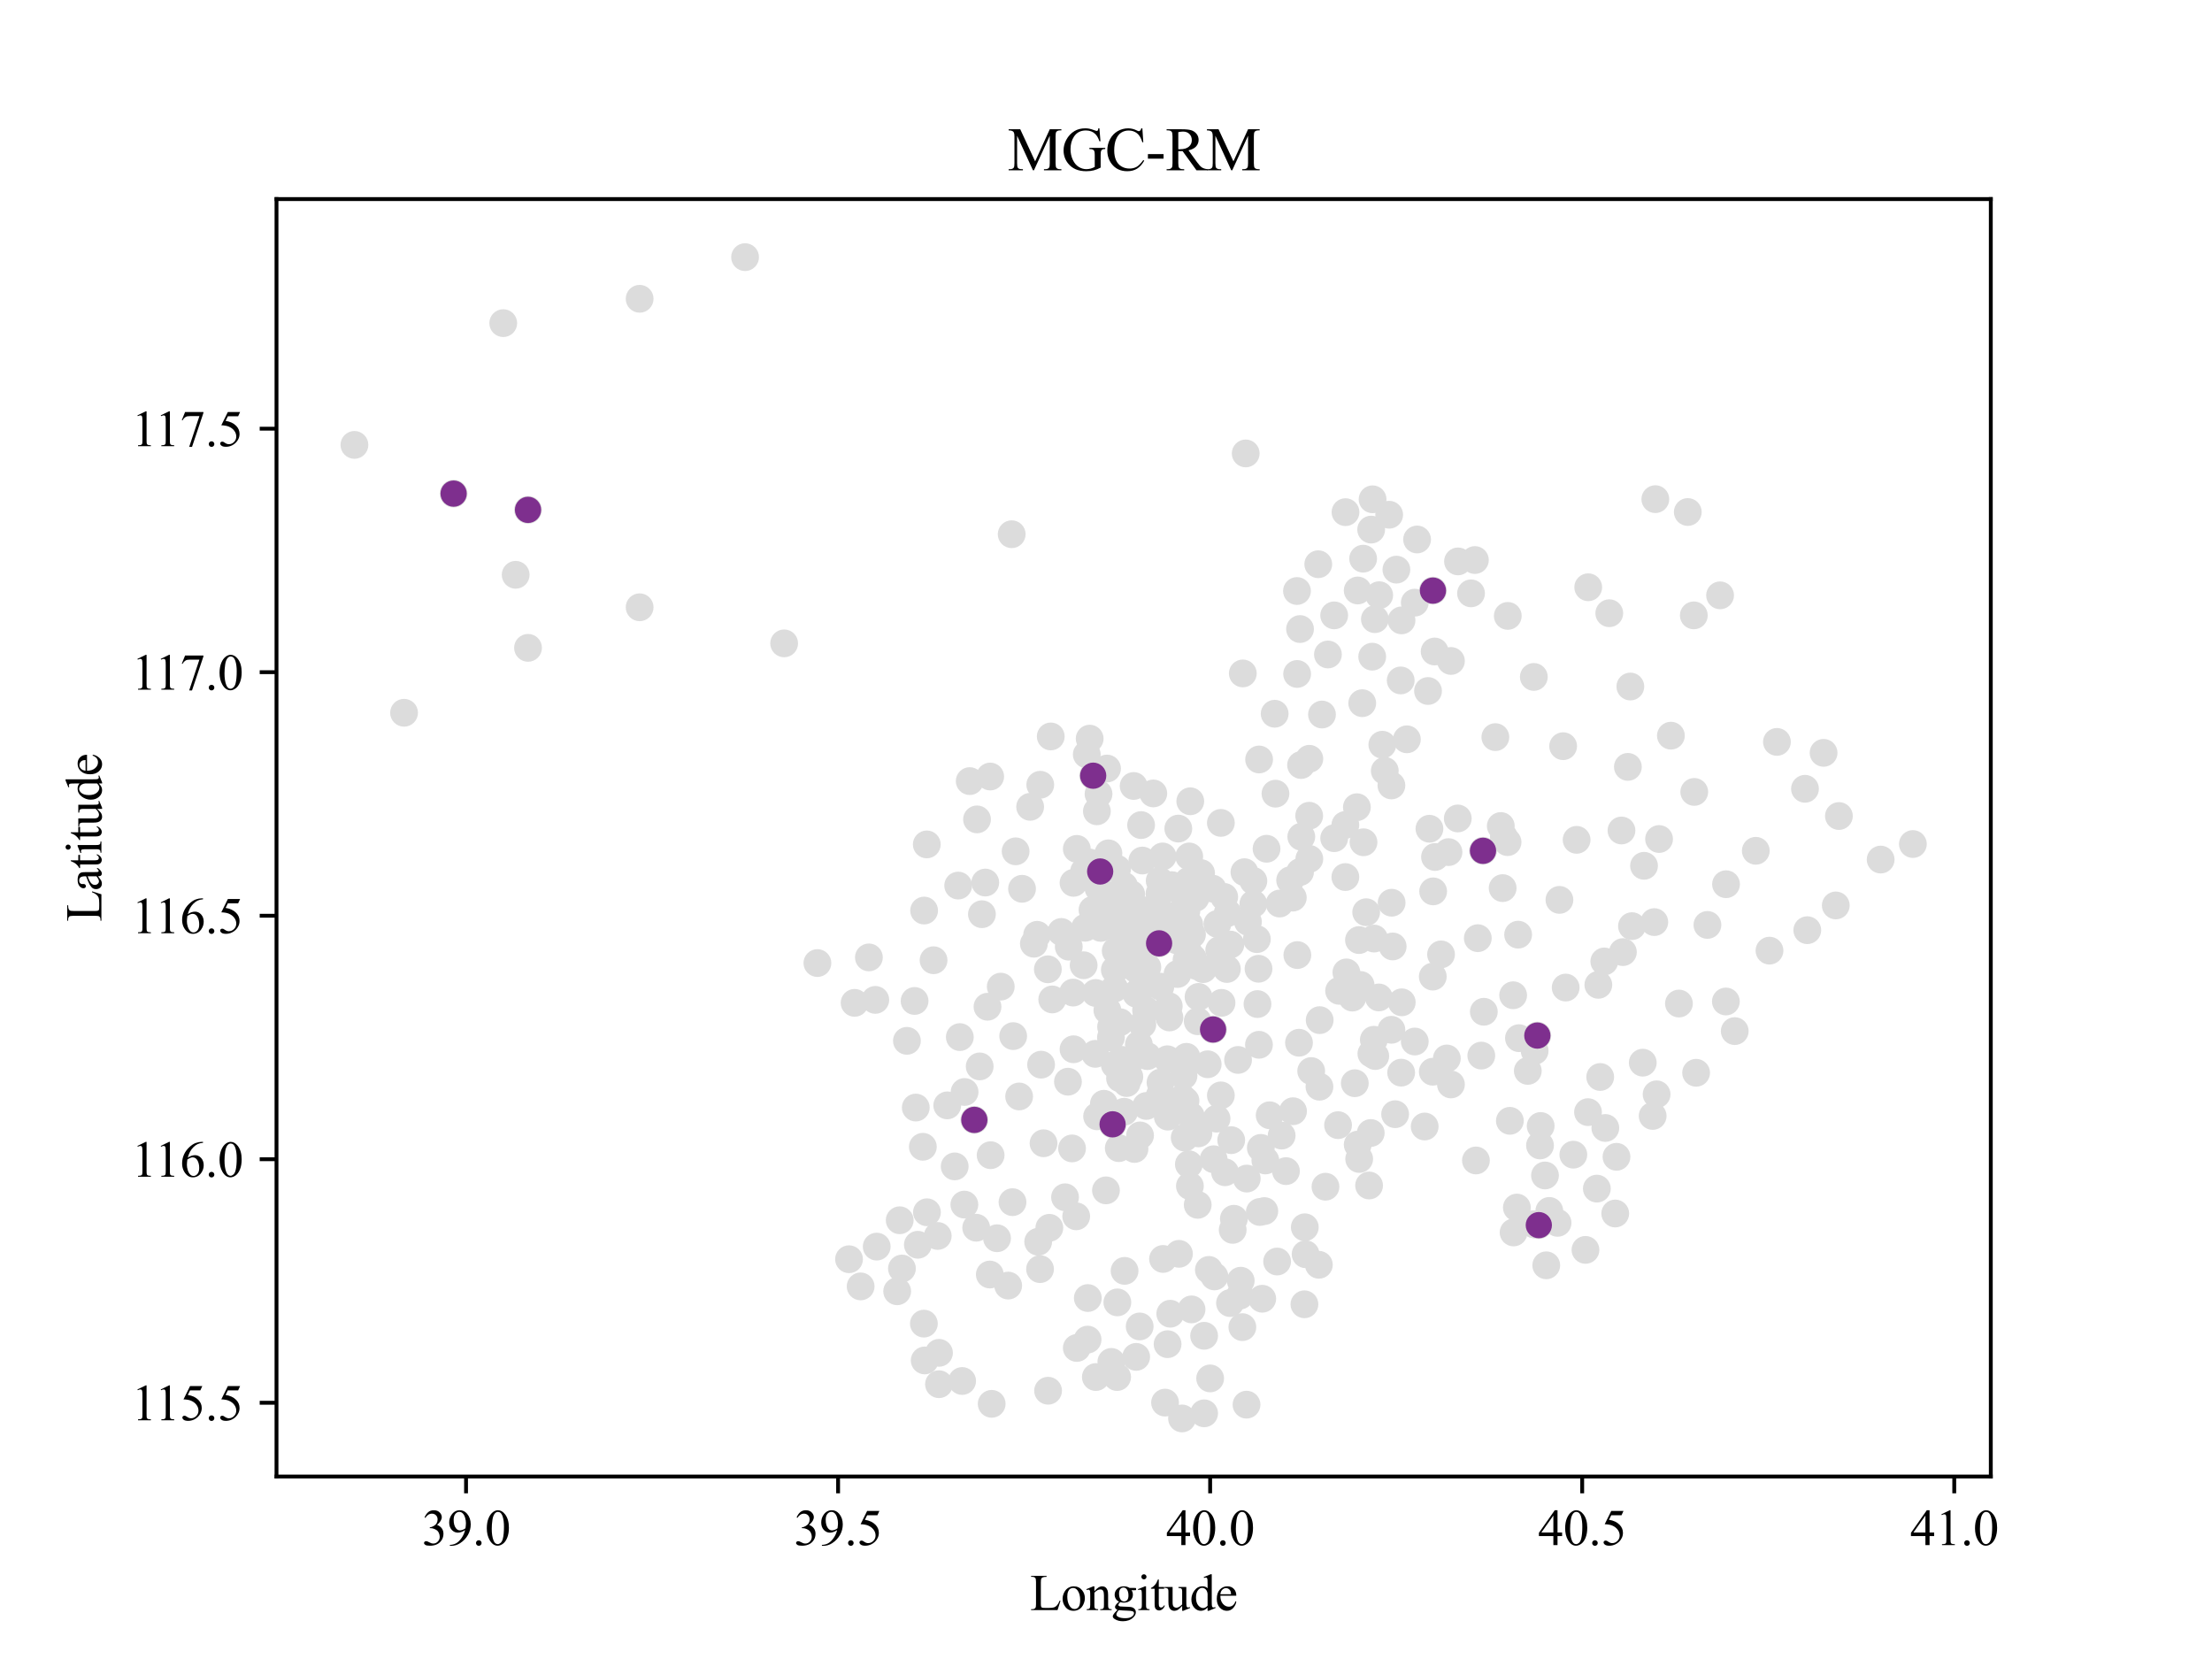 <?xml version="1.0" encoding="utf-8" standalone="no"?>
<!DOCTYPE svg PUBLIC "-//W3C//DTD SVG 1.1//EN"
  "http://www.w3.org/Graphics/SVG/1.1/DTD/svg11.dtd">
<svg xmlns:xlink="http://www.w3.org/1999/xlink" width="460.8pt" height="345.6pt" viewBox="0 0 460.8 345.6" xmlns="http://www.w3.org/2000/svg" version="1.1">
 <defs>
  <style type="text/css">*{stroke-linejoin: round; stroke-linecap: butt}</style>
 </defs>
 <g id="figure_1">
  <g id="patch_1">
   <path d="M 0 345.6 
L 460.8 345.6 
L 460.8 0 
L 0 0 
z
" style="fill: #ffffff"/>
  </g>
  <g id="axes_1">
   <g id="patch_2">
    <path d="M 57.6 307.584 
L 414.72 307.584 
L 414.72 41.472 
L 57.6 41.472 
z
" style="fill: #ffffff"/>
   </g>
   <g id="PathCollection_1">
    <defs>
     <path id="mb52b9349b9" d="M 0 2.398 
C 0.636 2.398 1.246 2.145 1.696 1.696 
C 2.145 1.246 2.398 0.636 2.398 0 
C 2.398 -0.636 2.145 -1.246 1.696 -1.696 
C 1.246 -2.145 0.636 -2.398 0 -2.398 
C -0.636 -2.398 -1.246 -2.145 -1.696 -1.696 
C -2.145 -1.246 -2.398 -0.636 -2.398 0 
C -2.398 0.636 -2.145 1.246 -1.696 1.696 
C -1.246 2.145 -0.636 2.398 0 2.398 
z
" style="stroke: #dcdcdc"/>
    </defs>
    <g clip-path="url(#p519dd6a4c0)">
     <use xlink:href="#mb52b9349b9" x="272.758" y="178.921" style="fill: #dcdcdc; stroke: #dcdcdc"/>
     <use xlink:href="#mb52b9349b9" x="249.506" y="212.748" style="fill: #dcdcdc; stroke: #dcdcdc"/>
     <use xlink:href="#mb52b9349b9" x="321.85" y="244.87" style="fill: #dcdcdc; stroke: #dcdcdc"/>
     <use xlink:href="#mb52b9349b9" x="345.102" y="227.967" style="fill: #dcdcdc; stroke: #dcdcdc"/>
     <use xlink:href="#mb52b9349b9" x="365.764" y="177.237" style="fill: #dcdcdc; stroke: #dcdcdc"/>
     <use xlink:href="#mb52b9349b9" x="311.511" y="153.556" style="fill: #dcdcdc; stroke: #dcdcdc"/>
     <use xlink:href="#mb52b9349b9" x="308.938" y="177.237" style="fill: #dcdcdc; stroke: #dcdcdc"/>
     <use xlink:href="#mb52b9349b9" x="352.852" y="128.191" style="fill: #dcdcdc; stroke: #dcdcdc"/>
     <use xlink:href="#mb52b9349b9" x="277.935" y="128.191" style="fill: #dcdcdc; stroke: #dcdcdc"/>
     <use xlink:href="#mb52b9349b9" x="259.505" y="94.456" style="fill: #dcdcdc; stroke: #dcdcdc"/>
     <use xlink:href="#mb52b9349b9" x="228.843" y="165.397" style="fill: #dcdcdc; stroke: #dcdcdc"/>
     <use xlink:href="#mb52b9349b9" x="244.345" y="190.762" style="fill: #dcdcdc; stroke: #dcdcdc"/>
     <use xlink:href="#mb52b9349b9" x="285.686" y="219.505" style="fill: #dcdcdc; stroke: #dcdcdc"/>
     <use xlink:href="#mb52b9349b9" x="248.22" y="272.771" style="fill: #dcdcdc; stroke: #dcdcdc"/>
     <use xlink:href="#mb52b9349b9" x="234.703" y="225.623" style="fill: #dcdcdc; stroke: #dcdcdc"/>
     <use xlink:href="#mb52b9349b9" x="221.093" y="194.14" style="fill: #dcdcdc; stroke: #dcdcdc"/>
     <use xlink:href="#mb52b9349b9" x="243.182" y="220.662" style="fill: #dcdcdc; stroke: #dcdcdc"/>
     <use xlink:href="#mb52b9349b9" x="231.432" y="216.126" style="fill: #dcdcdc; stroke: #dcdcdc"/>
     <use xlink:href="#mb52b9349b9" x="107.424" y="119.74" style="fill: #dcdcdc; stroke: #dcdcdc"/>
     <use xlink:href="#mb52b9349b9" x="163.351" y="134.025" style="fill: #dcdcdc; stroke: #dcdcdc"/>
     <use xlink:href="#mb52b9349b9" x="210.754" y="111.288" style="fill: #dcdcdc; stroke: #dcdcdc"/>
     <use xlink:href="#mb52b9349b9" x="109.997" y="106.215" style="fill: #dcdcdc; stroke: #dcdcdc"/>
     <use xlink:href="#mb52b9349b9" x="109.997" y="134.959" style="fill: #dcdcdc; stroke: #dcdcdc"/>
     <use xlink:href="#mb52b9349b9" x="133.248" y="126.507" style="fill: #dcdcdc; stroke: #dcdcdc"/>
     <use xlink:href="#mb52b9349b9" x="155.213" y="53.568" style="fill: #dcdcdc; stroke: #dcdcdc"/>
     <use xlink:href="#mb52b9349b9" x="133.248" y="62.243" style="fill: #dcdcdc; stroke: #dcdcdc"/>
     <use xlink:href="#mb52b9349b9" x="208.475" y="205.534" style="fill: #dcdcdc; stroke: #dcdcdc"/>
     <use xlink:href="#mb52b9349b9" x="216.877" y="221.788" style="fill: #dcdcdc; stroke: #dcdcdc"/>
     <use xlink:href="#mb52b9349b9" x="210.025" y="267.81" style="fill: #dcdcdc; stroke: #dcdcdc"/>
     <use xlink:href="#mb52b9349b9" x="84.172" y="148.483" style="fill: #dcdcdc; stroke: #dcdcdc"/>
     <use xlink:href="#mb52b9349b9" x="94.496" y="102.827" style="fill: #dcdcdc; stroke: #dcdcdc"/>
     <use xlink:href="#mb52b9349b9" x="104.835" y="67.316" style="fill: #dcdcdc; stroke: #dcdcdc"/>
     <use xlink:href="#mb52b9349b9" x="73.833" y="92.681" style="fill: #dcdcdc; stroke: #dcdcdc"/>
     <use xlink:href="#mb52b9349b9" x="206.584" y="292.444" style="fill: #dcdcdc; stroke: #dcdcdc"/>
     <use xlink:href="#mb52b9349b9" x="206.196" y="265.507" style="fill: #dcdcdc; stroke: #dcdcdc"/>
     <use xlink:href="#mb52b9349b9" x="216.66" y="264.381" style="fill: #dcdcdc; stroke: #dcdcdc"/>
     <use xlink:href="#mb52b9349b9" x="195.609" y="288.355" style="fill: #dcdcdc; stroke: #dcdcdc"/>
     <use xlink:href="#mb52b9349b9" x="200.43" y="287.686" style="fill: #dcdcdc; stroke: #dcdcdc"/>
     <use xlink:href="#mb52b9349b9" x="192.633" y="283.404" style="fill: #dcdcdc; stroke: #dcdcdc"/>
     <use xlink:href="#mb52b9349b9" x="192.462" y="275.734" style="fill: #dcdcdc; stroke: #dcdcdc"/>
     <use xlink:href="#mb52b9349b9" x="179.287" y="267.982" style="fill: #dcdcdc; stroke: #dcdcdc"/>
     <use xlink:href="#mb52b9349b9" x="176.868" y="262.321" style="fill: #dcdcdc; stroke: #dcdcdc"/>
     <use xlink:href="#mb52b9349b9" x="223.635" y="218.582" style="fill: #dcdcdc; stroke: #dcdcdc"/>
     <use xlink:href="#mb52b9349b9" x="252.824" y="241.491" style="fill: #dcdcdc; stroke: #dcdcdc"/>
     <use xlink:href="#mb52b9349b9" x="246.794" y="236.986" style="fill: #dcdcdc; stroke: #dcdcdc"/>
     <use xlink:href="#mb52b9349b9" x="243.275" y="232.614" style="fill: #dcdcdc; stroke: #dcdcdc"/>
     <use xlink:href="#mb52b9349b9" x="255.195" y="244.2" style="fill: #dcdcdc; stroke: #dcdcdc"/>
     <use xlink:href="#mb52b9349b9" x="234.176" y="231.599" style="fill: #dcdcdc; stroke: #dcdcdc"/>
     <use xlink:href="#mb52b9349b9" x="256.792" y="256.203" style="fill: #dcdcdc; stroke: #dcdcdc"/>
     <use xlink:href="#mb52b9349b9" x="242.965" y="230.95" style="fill: #dcdcdc; stroke: #dcdcdc"/>
     <use xlink:href="#mb52b9349b9" x="319.618" y="255.046" style="fill: #dcdcdc; stroke: #dcdcdc"/>
     <use xlink:href="#mb52b9349b9" x="236.594" y="201.861" style="fill: #dcdcdc; stroke: #dcdcdc"/>
     <use xlink:href="#mb52b9349b9" x="241.461" y="196.514" style="fill: #dcdcdc; stroke: #dcdcdc"/>
     <use xlink:href="#mb52b9349b9" x="241.725" y="205.534" style="fill: #dcdcdc; stroke: #dcdcdc"/>
     <use xlink:href="#mb52b9349b9" x="249.289" y="201.242" style="fill: #dcdcdc; stroke: #dcdcdc"/>
     <use xlink:href="#mb52b9349b9" x="248.313" y="194.678" style="fill: #dcdcdc; stroke: #dcdcdc"/>
     <use xlink:href="#mb52b9349b9" x="229.324" y="193.298" style="fill: #dcdcdc; stroke: #dcdcdc"/>
     <use xlink:href="#mb52b9349b9" x="230.688" y="210.465" style="fill: #dcdcdc; stroke: #dcdcdc"/>
     <use xlink:href="#mb52b9349b9" x="243.477" y="209.592" style="fill: #dcdcdc; stroke: #dcdcdc"/>
     <use xlink:href="#mb52b9349b9" x="237.416" y="198.036" style="fill: #dcdcdc; stroke: #dcdcdc"/>
     <use xlink:href="#mb52b9349b9" x="232.161" y="205.92" style="fill: #dcdcdc; stroke: #dcdcdc"/>
     <use xlink:href="#mb52b9349b9" x="234.176" y="200.431" style="fill: #dcdcdc; stroke: #dcdcdc"/>
     <use xlink:href="#mb52b9349b9" x="255.583" y="201.861" style="fill: #dcdcdc; stroke: #dcdcdc"/>
     <use xlink:href="#mb52b9349b9" x="243.477" y="192.598" style="fill: #dcdcdc; stroke: #dcdcdc"/>
     <use xlink:href="#mb52b9349b9" x="239.012" y="220.012" style="fill: #dcdcdc; stroke: #dcdcdc"/>
     <use xlink:href="#mb52b9349b9" x="232.238" y="202.034" style="fill: #dcdcdc; stroke: #dcdcdc"/>
     <use xlink:href="#mb52b9349b9" x="233.323" y="212.941" style="fill: #dcdcdc; stroke: #dcdcdc"/>
     <use xlink:href="#mb52b9349b9" x="233.323" y="224.639" style="fill: #dcdcdc; stroke: #dcdcdc"/>
     <use xlink:href="#mb52b9349b9" x="225.743" y="201.08" style="fill: #dcdcdc; stroke: #dcdcdc"/>
     <use xlink:href="#mb52b9349b9" x="243.616" y="211.956" style="fill: #dcdcdc; stroke: #dcdcdc"/>
     <use xlink:href="#mb52b9349b9" x="238.749" y="210.465" style="fill: #dcdcdc; stroke: #dcdcdc"/>
     <use xlink:href="#mb52b9349b9" x="232.424" y="198.087" style="fill: #dcdcdc; stroke: #dcdcdc"/>
     <use xlink:href="#mb52b9349b9" x="246.546" y="224.101" style="fill: #dcdcdc; stroke: #dcdcdc"/>
     <use xlink:href="#mb52b9349b9" x="251.584" y="221.707" style="fill: #dcdcdc; stroke: #dcdcdc"/>
     <use xlink:href="#mb52b9349b9" x="273.146" y="223.117" style="fill: #dcdcdc; stroke: #dcdcdc"/>
     <use xlink:href="#mb52b9349b9" x="254.467" y="208.913" style="fill: #dcdcdc; stroke: #dcdcdc"/>
     <use xlink:href="#mb52b9349b9" x="223.542" y="206.772" style="fill: #dcdcdc; stroke: #dcdcdc"/>
     <use xlink:href="#mb52b9349b9" x="241.756" y="225.511" style="fill: #dcdcdc; stroke: #dcdcdc"/>
     <use xlink:href="#mb52b9349b9" x="222.473" y="225.339" style="fill: #dcdcdc; stroke: #dcdcdc"/>
     <use xlink:href="#mb52b9349b9" x="237.757" y="192.71" style="fill: #dcdcdc; stroke: #dcdcdc"/>
     <use xlink:href="#mb52b9349b9" x="247.739" y="178.414" style="fill: #dcdcdc; stroke: #dcdcdc"/>
     <use xlink:href="#mb52b9349b9" x="256.311" y="196.768" style="fill: #dcdcdc; stroke: #dcdcdc"/>
     <use xlink:href="#mb52b9349b9" x="225.836" y="181.519" style="fill: #dcdcdc; stroke: #dcdcdc"/>
     <use xlink:href="#mb52b9349b9" x="247.181" y="199.954" style="fill: #dcdcdc; stroke: #dcdcdc"/>
     <use xlink:href="#mb52b9349b9" x="237.245" y="217.587" style="fill: #dcdcdc; stroke: #dcdcdc"/>
     <use xlink:href="#mb52b9349b9" x="252.7" y="214.462" style="fill: #dcdcdc; stroke: #dcdcdc"/>
     <use xlink:href="#mb52b9349b9" x="228.239" y="206.853" style="fill: #dcdcdc; stroke: #dcdcdc"/>
     <use xlink:href="#mb52b9349b9" x="229.836" y="191.634" style="fill: #dcdcdc; stroke: #dcdcdc"/>
     <use xlink:href="#mb52b9349b9" x="240.562" y="192.73" style="fill: #dcdcdc; stroke: #dcdcdc"/>
     <use xlink:href="#mb52b9349b9" x="237.633" y="206.062" style="fill: #dcdcdc; stroke: #dcdcdc"/>
     <use xlink:href="#mb52b9349b9" x="264.496" y="232.329" style="fill: #dcdcdc; stroke: #dcdcdc"/>
     <use xlink:href="#mb52b9349b9" x="269.363" y="231.487" style="fill: #dcdcdc; stroke: #dcdcdc"/>
     <use xlink:href="#mb52b9349b9" x="245.895" y="185.689" style="fill: #dcdcdc; stroke: #dcdcdc"/>
     <use xlink:href="#mb52b9349b9" x="231.463" y="213.904" style="fill: #dcdcdc; stroke: #dcdcdc"/>
     <use xlink:href="#mb52b9349b9" x="262.264" y="217.648" style="fill: #dcdcdc; stroke: #dcdcdc"/>
     <use xlink:href="#mb52b9349b9" x="237.633" y="202.511" style="fill: #dcdcdc; stroke: #dcdcdc"/>
     <use xlink:href="#mb52b9349b9" x="249.677" y="207.675" style="fill: #dcdcdc; stroke: #dcdcdc"/>
     <use xlink:href="#mb52b9349b9" x="237.974" y="213.397" style="fill: #dcdcdc; stroke: #dcdcdc"/>
     <use xlink:href="#mb52b9349b9" x="229.96" y="229.935" style="fill: #dcdcdc; stroke: #dcdcdc"/>
     <use xlink:href="#mb52b9349b9" x="231.773" y="234.217" style="fill: #dcdcdc; stroke: #dcdcdc"/>
     <use xlink:href="#mb52b9349b9" x="247.15" y="220.154" style="fill: #dcdcdc; stroke: #dcdcdc"/>
     <use xlink:href="#mb52b9349b9" x="257.908" y="220.804" style="fill: #dcdcdc; stroke: #dcdcdc"/>
     <use xlink:href="#mb52b9349b9" x="228.161" y="219.535" style="fill: #dcdcdc; stroke: #dcdcdc"/>
     <use xlink:href="#mb52b9349b9" x="232.936" y="188.083" style="fill: #dcdcdc; stroke: #dcdcdc"/>
     <use xlink:href="#mb52b9349b9" x="252.607" y="185.12" style="fill: #dcdcdc; stroke: #dcdcdc"/>
     <use xlink:href="#mb52b9349b9" x="239.012" y="201.476" style="fill: #dcdcdc; stroke: #dcdcdc"/>
     <use xlink:href="#mb52b9349b9" x="232.238" y="221.818" style="fill: #dcdcdc; stroke: #dcdcdc"/>
     <use xlink:href="#mb52b9349b9" x="233.54" y="220.773" style="fill: #dcdcdc; stroke: #dcdcdc"/>
     <use xlink:href="#mb52b9349b9" x="241.585" y="228.241" style="fill: #dcdcdc; stroke: #dcdcdc"/>
     <use xlink:href="#mb52b9349b9" x="246.964" y="229.316" style="fill: #dcdcdc; stroke: #dcdcdc"/>
     <use xlink:href="#mb52b9349b9" x="261.101" y="188.286" style="fill: #dcdcdc; stroke: #dcdcdc"/>
     <use xlink:href="#mb52b9349b9" x="255.753" y="190.193" style="fill: #dcdcdc; stroke: #dcdcdc"/>
     <use xlink:href="#mb52b9349b9" x="247.15" y="189.747" style="fill: #dcdcdc; stroke: #dcdcdc"/>
     <use xlink:href="#mb52b9349b9" x="226.038" y="193.268" style="fill: #dcdcdc; stroke: #dcdcdc"/>
     <use xlink:href="#mb52b9349b9" x="232.161" y="191.046" style="fill: #dcdcdc; stroke: #dcdcdc"/>
     <use xlink:href="#mb52b9349b9" x="241.539" y="186.165" style="fill: #dcdcdc; stroke: #dcdcdc"/>
     <use xlink:href="#mb52b9349b9" x="234.145" y="184.532" style="fill: #dcdcdc; stroke: #dcdcdc"/>
     <use xlink:href="#mb52b9349b9" x="237.974" y="179.266" style="fill: #dcdcdc; stroke: #dcdcdc"/>
     <use xlink:href="#mb52b9349b9" x="242.19" y="178.414" style="fill: #dcdcdc; stroke: #dcdcdc"/>
     <use xlink:href="#mb52b9349b9" x="244.128" y="184.39" style="fill: #dcdcdc; stroke: #dcdcdc"/>
     <use xlink:href="#mb52b9349b9" x="218.287" y="201.922" style="fill: #dcdcdc; stroke: #dcdcdc"/>
     <use xlink:href="#mb52b9349b9" x="238.485" y="204.651" style="fill: #dcdcdc; stroke: #dcdcdc"/>
     <use xlink:href="#mb52b9349b9" x="250.638" y="201.892" style="fill: #dcdcdc; stroke: #dcdcdc"/>
     <use xlink:href="#mb52b9349b9" x="236.718" y="207.025" style="fill: #dcdcdc; stroke: #dcdcdc"/>
     <use xlink:href="#mb52b9349b9" x="245.29" y="202.906" style="fill: #dcdcdc; stroke: #dcdcdc"/>
     <use xlink:href="#mb52b9349b9" x="235.137" y="221.392" style="fill: #dcdcdc; stroke: #dcdcdc"/>
     <use xlink:href="#mb52b9349b9" x="235.261" y="224.304" style="fill: #dcdcdc; stroke: #dcdcdc"/>
     <use xlink:href="#mb52b9349b9" x="230.394" y="247.975" style="fill: #dcdcdc; stroke: #dcdcdc"/>
     <use xlink:href="#mb52b9349b9" x="246.329" y="228.748" style="fill: #dcdcdc; stroke: #dcdcdc"/>
     <use xlink:href="#mb52b9349b9" x="249.041" y="187.038" style="fill: #dcdcdc; stroke: #dcdcdc"/>
     <use xlink:href="#mb52b9349b9" x="242.112" y="184.644" style="fill: #dcdcdc; stroke: #dcdcdc"/>
     <use xlink:href="#mb52b9349b9" x="259.241" y="181.691" style="fill: #dcdcdc; stroke: #dcdcdc"/>
     <use xlink:href="#mb52b9349b9" x="253.986" y="197.925" style="fill: #dcdcdc; stroke: #dcdcdc"/>
     <use xlink:href="#mb52b9349b9" x="255.025" y="186.845" style="fill: #dcdcdc; stroke: #dcdcdc"/>
     <use xlink:href="#mb52b9349b9" x="247.15" y="196.656" style="fill: #dcdcdc; stroke: #dcdcdc"/>
     <use xlink:href="#mb52b9349b9" x="247.569" y="183.517" style="fill: #dcdcdc; stroke: #dcdcdc"/>
     <use xlink:href="#mb52b9349b9" x="250.204" y="181.884" style="fill: #dcdcdc; stroke: #dcdcdc"/>
     <use xlink:href="#mb52b9349b9" x="261.83" y="195.642" style="fill: #dcdcdc; stroke: #dcdcdc"/>
     <use xlink:href="#mb52b9349b9" x="259.97" y="192.03" style="fill: #dcdcdc; stroke: #dcdcdc"/>
     <use xlink:href="#mb52b9349b9" x="238.268" y="196.119" style="fill: #dcdcdc; stroke: #dcdcdc"/>
     <use xlink:href="#mb52b9349b9" x="239.57" y="196.677" style="fill: #dcdcdc; stroke: #dcdcdc"/>
     <use xlink:href="#mb52b9349b9" x="229.185" y="181.549" style="fill: #dcdcdc; stroke: #dcdcdc"/>
     <use xlink:href="#mb52b9349b9" x="241.461" y="194.373" style="fill: #dcdcdc; stroke: #dcdcdc"/>
     <use xlink:href="#mb52b9349b9" x="232.719" y="180.981" style="fill: #dcdcdc; stroke: #dcdcdc"/>
     <use xlink:href="#mb52b9349b9" x="233.711" y="194.597" style="fill: #dcdcdc; stroke: #dcdcdc"/>
     <use xlink:href="#mb52b9349b9" x="243.957" y="194.597" style="fill: #dcdcdc; stroke: #dcdcdc"/>
     <use xlink:href="#mb52b9349b9" x="237.54" y="189.463" style="fill: #dcdcdc; stroke: #dcdcdc"/>
     <use xlink:href="#mb52b9349b9" x="227.588" y="189.554" style="fill: #dcdcdc; stroke: #dcdcdc"/>
     <use xlink:href="#mb52b9349b9" x="253.599" y="192.476" style="fill: #dcdcdc; stroke: #dcdcdc"/>
     <use xlink:href="#mb52b9349b9" x="235.602" y="191.857" style="fill: #dcdcdc; stroke: #dcdcdc"/>
     <use xlink:href="#mb52b9349b9" x="248.483" y="199.67" style="fill: #dcdcdc; stroke: #dcdcdc"/>
     <use xlink:href="#mb52b9349b9" x="241.585" y="183.487" style="fill: #dcdcdc; stroke: #dcdcdc"/>
     <use xlink:href="#mb52b9349b9" x="231.262" y="189.382" style="fill: #dcdcdc; stroke: #dcdcdc"/>
     <use xlink:href="#mb52b9349b9" x="228.843" y="185.039" style="fill: #dcdcdc; stroke: #dcdcdc"/>
     <use xlink:href="#mb52b9349b9" x="247.491" y="198.229" style="fill: #dcdcdc; stroke: #dcdcdc"/>
     <use xlink:href="#mb52b9349b9" x="248.437" y="199.558" style="fill: #dcdcdc; stroke: #dcdcdc"/>
     <use xlink:href="#mb52b9349b9" x="233.54" y="193.126" style="fill: #dcdcdc; stroke: #dcdcdc"/>
     <use xlink:href="#mb52b9349b9" x="245.073" y="195.865" style="fill: #dcdcdc; stroke: #dcdcdc"/>
     <use xlink:href="#mb52b9349b9" x="238.966" y="196.027" style="fill: #dcdcdc; stroke: #dcdcdc"/>
     <use xlink:href="#mb52b9349b9" x="247.739" y="192.567" style="fill: #dcdcdc; stroke: #dcdcdc"/>
     <use xlink:href="#mb52b9349b9" x="239.477" y="189.635" style="fill: #dcdcdc; stroke: #dcdcdc"/>
     <use xlink:href="#mb52b9349b9" x="235.648" y="186.277" style="fill: #dcdcdc; stroke: #dcdcdc"/>
     <use xlink:href="#mb52b9349b9" x="228.549" y="232.553" style="fill: #dcdcdc; stroke: #dcdcdc"/>
     <use xlink:href="#mb52b9349b9" x="202.011" y="162.718" style="fill: #dcdcdc; stroke: #dcdcdc"/>
     <use xlink:href="#mb52b9349b9" x="228.502" y="169.009" style="fill: #dcdcdc; stroke: #dcdcdc"/>
     <use xlink:href="#mb52b9349b9" x="212.908" y="185.151" style="fill: #dcdcdc; stroke: #dcdcdc"/>
     <use xlink:href="#mb52b9349b9" x="226.999" y="153.871" style="fill: #dcdcdc; stroke: #dcdcdc"/>
     <use xlink:href="#mb52b9349b9" x="240.252" y="165.285" style="fill: #dcdcdc; stroke: #dcdcdc"/>
     <use xlink:href="#mb52b9349b9" x="203.53" y="170.693" style="fill: #dcdcdc; stroke: #dcdcdc"/>
     <use xlink:href="#mb52b9349b9" x="216.706" y="163.479" style="fill: #dcdcdc; stroke: #dcdcdc"/>
     <use xlink:href="#mb52b9349b9" x="226.906" y="179.662" style="fill: #dcdcdc; stroke: #dcdcdc"/>
     <use xlink:href="#mb52b9349b9" x="237.71" y="171.88" style="fill: #dcdcdc; stroke: #dcdcdc"/>
     <use xlink:href="#mb52b9349b9" x="245.461" y="172.61" style="fill: #dcdcdc; stroke: #dcdcdc"/>
     <use xlink:href="#mb52b9349b9" x="214.598" y="168.075" style="fill: #dcdcdc; stroke: #dcdcdc"/>
     <use xlink:href="#mb52b9349b9" x="227.727" y="161.592" style="fill: #dcdcdc; stroke: #dcdcdc"/>
     <use xlink:href="#mb52b9349b9" x="230.905" y="177.765" style="fill: #dcdcdc; stroke: #dcdcdc"/>
     <use xlink:href="#mb52b9349b9" x="230.611" y="160.1" style="fill: #dcdcdc; stroke: #dcdcdc"/>
     <use xlink:href="#mb52b9349b9" x="223.635" y="183.913" style="fill: #dcdcdc; stroke: #dcdcdc"/>
     <use xlink:href="#mb52b9349b9" x="224.317" y="176.841" style="fill: #dcdcdc; stroke: #dcdcdc"/>
     <use xlink:href="#mb52b9349b9" x="218.892" y="153.414" style="fill: #dcdcdc; stroke: #dcdcdc"/>
     <use xlink:href="#mb52b9349b9" x="211.575" y="177.349" style="fill: #dcdcdc; stroke: #dcdcdc"/>
     <use xlink:href="#mb52b9349b9" x="206.274" y="161.764" style="fill: #dcdcdc; stroke: #dcdcdc"/>
     <use xlink:href="#mb52b9349b9" x="236.16" y="163.733" style="fill: #dcdcdc; stroke: #dcdcdc"/>
     <use xlink:href="#mb52b9349b9" x="226.394" y="157.168" style="fill: #dcdcdc; stroke: #dcdcdc"/>
     <use xlink:href="#mb52b9349b9" x="254.327" y="171.423" style="fill: #dcdcdc; stroke: #dcdcdc"/>
     <use xlink:href="#mb52b9349b9" x="247.956" y="166.919" style="fill: #dcdcdc; stroke: #dcdcdc"/>
     <use xlink:href="#mb52b9349b9" x="193.067" y="175.908" style="fill: #dcdcdc; stroke: #dcdcdc"/>
     <use xlink:href="#mb52b9349b9" x="178.031" y="208.913" style="fill: #dcdcdc; stroke: #dcdcdc"/>
     <use xlink:href="#mb52b9349b9" x="204.553" y="190.447" style="fill: #dcdcdc; stroke: #dcdcdc"/>
     <use xlink:href="#mb52b9349b9" x="190.525" y="208.517" style="fill: #dcdcdc; stroke: #dcdcdc"/>
     <use xlink:href="#mb52b9349b9" x="192.509" y="189.686" style="fill: #dcdcdc; stroke: #dcdcdc"/>
     <use xlink:href="#mb52b9349b9" x="205.251" y="183.852" style="fill: #dcdcdc; stroke: #dcdcdc"/>
     <use xlink:href="#mb52b9349b9" x="215.373" y="196.595" style="fill: #dcdcdc; stroke: #dcdcdc"/>
     <use xlink:href="#mb52b9349b9" x="194.478" y="200.035" style="fill: #dcdcdc; stroke: #dcdcdc"/>
     <use xlink:href="#mb52b9349b9" x="181.007" y="199.446" style="fill: #dcdcdc; stroke: #dcdcdc"/>
     <use xlink:href="#mb52b9349b9" x="219.202" y="208.202" style="fill: #dcdcdc; stroke: #dcdcdc"/>
     <use xlink:href="#mb52b9349b9" x="199.949" y="216.045" style="fill: #dcdcdc; stroke: #dcdcdc"/>
     <use xlink:href="#mb52b9349b9" x="170.28" y="200.623" style="fill: #dcdcdc; stroke: #dcdcdc"/>
     <use xlink:href="#mb52b9349b9" x="182.34" y="208.294" style="fill: #dcdcdc; stroke: #dcdcdc"/>
     <use xlink:href="#mb52b9349b9" x="188.928" y="216.826" style="fill: #dcdcdc; stroke: #dcdcdc"/>
     <use xlink:href="#mb52b9349b9" x="222.643" y="197.214" style="fill: #dcdcdc; stroke: #dcdcdc"/>
     <use xlink:href="#mb52b9349b9" x="211.064" y="215.842" style="fill: #dcdcdc; stroke: #dcdcdc"/>
     <use xlink:href="#mb52b9349b9" x="199.608" y="184.481" style="fill: #dcdcdc; stroke: #dcdcdc"/>
     <use xlink:href="#mb52b9349b9" x="205.716" y="209.724" style="fill: #dcdcdc; stroke: #dcdcdc"/>
     <use xlink:href="#mb52b9349b9" x="216.055" y="194.739" style="fill: #dcdcdc; stroke: #dcdcdc"/>
     <use xlink:href="#mb52b9349b9" x="186.898" y="268.997" style="fill: #dcdcdc; stroke: #dcdcdc"/>
     <use xlink:href="#mb52b9349b9" x="224.193" y="253.382" style="fill: #dcdcdc; stroke: #dcdcdc"/>
     <use xlink:href="#mb52b9349b9" x="193.098" y="252.54" style="fill: #dcdcdc; stroke: #dcdcdc"/>
     <use xlink:href="#mb52b9349b9" x="218.334" y="289.715" style="fill: #dcdcdc; stroke: #dcdcdc"/>
     <use xlink:href="#mb52b9349b9" x="200.895" y="250.937" style="fill: #dcdcdc; stroke: #dcdcdc"/>
     <use xlink:href="#mb52b9349b9" x="212.304" y="228.413" style="fill: #dcdcdc; stroke: #dcdcdc"/>
     <use xlink:href="#mb52b9349b9" x="216.272" y="258.678" style="fill: #dcdcdc; stroke: #dcdcdc"/>
     <use xlink:href="#mb52b9349b9" x="190.773" y="230.726" style="fill: #dcdcdc; stroke: #dcdcdc"/>
     <use xlink:href="#mb52b9349b9" x="226.565" y="279.062" style="fill: #dcdcdc; stroke: #dcdcdc"/>
     <use xlink:href="#mb52b9349b9" x="195.609" y="281.821" style="fill: #dcdcdc; stroke: #dcdcdc"/>
     <use xlink:href="#mb52b9349b9" x="217.388" y="238.163" style="fill: #dcdcdc; stroke: #dcdcdc"/>
     <use xlink:href="#mb52b9349b9" x="234.269" y="264.746" style="fill: #dcdcdc; stroke: #dcdcdc"/>
     <use xlink:href="#mb52b9349b9" x="206.367" y="240.649" style="fill: #dcdcdc; stroke: #dcdcdc"/>
     <use xlink:href="#mb52b9349b9" x="182.635" y="259.693" style="fill: #dcdcdc; stroke: #dcdcdc"/>
     <use xlink:href="#mb52b9349b9" x="197.33" y="230.27" style="fill: #dcdcdc; stroke: #dcdcdc"/>
     <use xlink:href="#mb52b9349b9" x="204.088" y="222.153" style="fill: #dcdcdc; stroke: #dcdcdc"/>
     <use xlink:href="#mb52b9349b9" x="187.425" y="254.204" style="fill: #dcdcdc; stroke: #dcdcdc"/>
     <use xlink:href="#mb52b9349b9" x="226.611" y="270.407" style="fill: #dcdcdc; stroke: #dcdcdc"/>
     <use xlink:href="#mb52b9349b9" x="224.317" y="280.807" style="fill: #dcdcdc; stroke: #dcdcdc"/>
     <use xlink:href="#mb52b9349b9" x="195.346" y="257.471" style="fill: #dcdcdc; stroke: #dcdcdc"/>
     <use xlink:href="#mb52b9349b9" x="192.245" y="238.894" style="fill: #dcdcdc; stroke: #dcdcdc"/>
     <use xlink:href="#mb52b9349b9" x="218.597" y="255.777" style="fill: #dcdcdc; stroke: #dcdcdc"/>
     <use xlink:href="#mb52b9349b9" x="203.36" y="255.756" style="fill: #dcdcdc; stroke: #dcdcdc"/>
     <use xlink:href="#mb52b9349b9" x="223.325" y="239.239" style="fill: #dcdcdc; stroke: #dcdcdc"/>
     <use xlink:href="#mb52b9349b9" x="210.924" y="250.43" style="fill: #dcdcdc; stroke: #dcdcdc"/>
     <use xlink:href="#mb52b9349b9" x="207.7" y="257.948" style="fill: #dcdcdc; stroke: #dcdcdc"/>
     <use xlink:href="#mb52b9349b9" x="191.207" y="259.308" style="fill: #dcdcdc; stroke: #dcdcdc"/>
     <use xlink:href="#mb52b9349b9" x="232.765" y="271.31" style="fill: #dcdcdc; stroke: #dcdcdc"/>
     <use xlink:href="#mb52b9349b9" x="200.942" y="227.48" style="fill: #dcdcdc; stroke: #dcdcdc"/>
     <use xlink:href="#mb52b9349b9" x="198.88" y="242.983" style="fill: #dcdcdc; stroke: #dcdcdc"/>
     <use xlink:href="#mb52b9349b9" x="202.972" y="233.293" style="fill: #dcdcdc; stroke: #dcdcdc"/>
     <use xlink:href="#mb52b9349b9" x="221.868" y="249.415" style="fill: #dcdcdc; stroke: #dcdcdc"/>
     <use xlink:href="#mb52b9349b9" x="187.89" y="264.259" style="fill: #dcdcdc; stroke: #dcdcdc"/>
     <use xlink:href="#mb52b9349b9" x="259.675" y="292.617" style="fill: #dcdcdc; stroke: #dcdcdc"/>
     <use xlink:href="#mb52b9349b9" x="262.651" y="239.127" style="fill: #dcdcdc; stroke: #dcdcdc"/>
     <use xlink:href="#mb52b9349b9" x="243.228" y="280.015" style="fill: #dcdcdc; stroke: #dcdcdc"/>
     <use xlink:href="#mb52b9349b9" x="242.748" y="230.412" style="fill: #dcdcdc; stroke: #dcdcdc"/>
     <use xlink:href="#mb52b9349b9" x="251.832" y="264.543" style="fill: #dcdcdc; stroke: #dcdcdc"/>
     <use xlink:href="#mb52b9349b9" x="233.06" y="239.178" style="fill: #dcdcdc; stroke: #dcdcdc"/>
     <use xlink:href="#mb52b9349b9" x="247.879" y="247.072" style="fill: #dcdcdc; stroke: #dcdcdc"/>
     <use xlink:href="#mb52b9349b9" x="257.04" y="253.89" style="fill: #dcdcdc; stroke: #dcdcdc"/>
     <use xlink:href="#mb52b9349b9" x="242.701" y="292.191" style="fill: #dcdcdc; stroke: #dcdcdc"/>
     <use xlink:href="#mb52b9349b9" x="231.51" y="283.709" style="fill: #dcdcdc; stroke: #dcdcdc"/>
     <use xlink:href="#mb52b9349b9" x="249.646" y="236.104" style="fill: #dcdcdc; stroke: #dcdcdc"/>
     <use xlink:href="#mb52b9349b9" x="262.946" y="270.549" style="fill: #dcdcdc; stroke: #dcdcdc"/>
     <use xlink:href="#mb52b9349b9" x="254.327" y="228.19" style="fill: #dcdcdc; stroke: #dcdcdc"/>
     <use xlink:href="#mb52b9349b9" x="271.812" y="255.665" style="fill: #dcdcdc; stroke: #dcdcdc"/>
     <use xlink:href="#mb52b9349b9" x="263.38" y="252.287" style="fill: #dcdcdc; stroke: #dcdcdc"/>
     <use xlink:href="#mb52b9349b9" x="250.84" y="278.27" style="fill: #dcdcdc; stroke: #dcdcdc"/>
     <use xlink:href="#mb52b9349b9" x="242.283" y="262.26" style="fill: #dcdcdc; stroke: #dcdcdc"/>
     <use xlink:href="#mb52b9349b9" x="232.719" y="286.864" style="fill: #dcdcdc; stroke: #dcdcdc"/>
     <use xlink:href="#mb52b9349b9" x="247.662" y="242.536" style="fill: #dcdcdc; stroke: #dcdcdc"/>
     <use xlink:href="#mb52b9349b9" x="271.983" y="261.276" style="fill: #dcdcdc; stroke: #dcdcdc"/>
     <use xlink:href="#mb52b9349b9" x="253.428" y="233.04" style="fill: #dcdcdc; stroke: #dcdcdc"/>
     <use xlink:href="#mb52b9349b9" x="236.687" y="282.664" style="fill: #dcdcdc; stroke: #dcdcdc"/>
     <use xlink:href="#mb52b9349b9" x="258.466" y="266.795" style="fill: #dcdcdc; stroke: #dcdcdc"/>
     <use xlink:href="#mb52b9349b9" x="258.296" y="269.9" style="fill: #dcdcdc; stroke: #dcdcdc"/>
     <use xlink:href="#mb52b9349b9" x="252.095" y="287.148" style="fill: #dcdcdc; stroke: #dcdcdc"/>
     <use xlink:href="#mb52b9349b9" x="266.046" y="262.798" style="fill: #dcdcdc; stroke: #dcdcdc"/>
     <use xlink:href="#mb52b9349b9" x="243.787" y="273.674" style="fill: #dcdcdc; stroke: #dcdcdc"/>
     <use xlink:href="#mb52b9349b9" x="237.493" y="236.53" style="fill: #dcdcdc; stroke: #dcdcdc"/>
     <use xlink:href="#mb52b9349b9" x="249.506" y="250.988" style="fill: #dcdcdc; stroke: #dcdcdc"/>
     <use xlink:href="#mb52b9349b9" x="248.049" y="232.472" style="fill: #dcdcdc; stroke: #dcdcdc"/>
     <use xlink:href="#mb52b9349b9" x="238.795" y="230.392" style="fill: #dcdcdc; stroke: #dcdcdc"/>
     <use xlink:href="#mb52b9349b9" x="262.434" y="252.479" style="fill: #dcdcdc; stroke: #dcdcdc"/>
     <use xlink:href="#mb52b9349b9" x="258.807" y="276.464" style="fill: #dcdcdc; stroke: #dcdcdc"/>
     <use xlink:href="#mb52b9349b9" x="271.735" y="271.706" style="fill: #dcdcdc; stroke: #dcdcdc"/>
     <use xlink:href="#mb52b9349b9" x="245.6" y="261.195" style="fill: #dcdcdc; stroke: #dcdcdc"/>
     <use xlink:href="#mb52b9349b9" x="252.994" y="265.902" style="fill: #dcdcdc; stroke: #dcdcdc"/>
     <use xlink:href="#mb52b9349b9" x="274.742" y="263.478" style="fill: #dcdcdc; stroke: #dcdcdc"/>
     <use xlink:href="#mb52b9349b9" x="236.331" y="239.35" style="fill: #dcdcdc; stroke: #dcdcdc"/>
     <use xlink:href="#mb52b9349b9" x="256.234" y="271.452" style="fill: #dcdcdc; stroke: #dcdcdc"/>
     <use xlink:href="#mb52b9349b9" x="237.416" y="276.322" style="fill: #dcdcdc; stroke: #dcdcdc"/>
     <use xlink:href="#mb52b9349b9" x="246.236" y="295.488" style="fill: #dcdcdc; stroke: #dcdcdc"/>
     <use xlink:href="#mb52b9349b9" x="250.84" y="294.423" style="fill: #dcdcdc; stroke: #dcdcdc"/>
     <use xlink:href="#mb52b9349b9" x="228.285" y="286.864" style="fill: #dcdcdc; stroke: #dcdcdc"/>
     <use xlink:href="#mb52b9349b9" x="263.597" y="241.745" style="fill: #dcdcdc; stroke: #dcdcdc"/>
     <use xlink:href="#mb52b9349b9" x="259.722" y="245.519" style="fill: #dcdcdc; stroke: #dcdcdc"/>
     <use xlink:href="#mb52b9349b9" x="256.482" y="237.514" style="fill: #dcdcdc; stroke: #dcdcdc"/>
     <use xlink:href="#mb52b9349b9" x="280.478" y="202.571" style="fill: #dcdcdc; stroke: #dcdcdc"/>
     <use xlink:href="#mb52b9349b9" x="309.108" y="210.769" style="fill: #dcdcdc; stroke: #dcdcdc"/>
     <use xlink:href="#mb52b9349b9" x="296.785" y="234.673" style="fill: #dcdcdc; stroke: #dcdcdc"/>
     <use xlink:href="#mb52b9349b9" x="282.834" y="238.447" style="fill: #dcdcdc; stroke: #dcdcdc"/>
     <use xlink:href="#mb52b9349b9" x="287.236" y="207.786" style="fill: #dcdcdc; stroke: #dcdcdc"/>
     <use xlink:href="#mb52b9349b9" x="291.886" y="223.452" style="fill: #dcdcdc; stroke: #dcdcdc"/>
     <use xlink:href="#mb52b9349b9" x="286.197" y="216.603" style="fill: #dcdcdc; stroke: #dcdcdc"/>
     <use xlink:href="#mb52b9349b9" x="286.244" y="195.52" style="fill: #dcdcdc; stroke: #dcdcdc"/>
     <use xlink:href="#mb52b9349b9" x="274.913" y="212.514" style="fill: #dcdcdc; stroke: #dcdcdc"/>
     <use xlink:href="#mb52b9349b9" x="267.891" y="243.967" style="fill: #dcdcdc; stroke: #dcdcdc"/>
     <use xlink:href="#mb52b9349b9" x="289.856" y="214.523" style="fill: #dcdcdc; stroke: #dcdcdc"/>
     <use xlink:href="#mb52b9349b9" x="278.958" y="206.407" style="fill: #dcdcdc; stroke: #dcdcdc"/>
     <use xlink:href="#mb52b9349b9" x="270.262" y="198.959" style="fill: #dcdcdc; stroke: #dcdcdc"/>
     <use xlink:href="#mb52b9349b9" x="285.205" y="246.96" style="fill: #dcdcdc; stroke: #dcdcdc"/>
     <use xlink:href="#mb52b9349b9" x="282.229" y="225.653" style="fill: #dcdcdc; stroke: #dcdcdc"/>
     <use xlink:href="#mb52b9349b9" x="294.723" y="216.969" style="fill: #dcdcdc; stroke: #dcdcdc"/>
     <use xlink:href="#mb52b9349b9" x="283.438" y="205.189" style="fill: #dcdcdc; stroke: #dcdcdc"/>
     <use xlink:href="#mb52b9349b9" x="278.741" y="234.389" style="fill: #dcdcdc; stroke: #dcdcdc"/>
     <use xlink:href="#mb52b9349b9" x="300.195" y="198.817" style="fill: #dcdcdc; stroke: #dcdcdc"/>
     <use xlink:href="#mb52b9349b9" x="283.097" y="195.834" style="fill: #dcdcdc; stroke: #dcdcdc"/>
     <use xlink:href="#mb52b9349b9" x="266.992" y="236.56" style="fill: #dcdcdc; stroke: #dcdcdc"/>
     <use xlink:href="#mb52b9349b9" x="266.558" y="188.225" style="fill: #dcdcdc; stroke: #dcdcdc"/>
     <use xlink:href="#mb52b9349b9" x="283.144" y="241.43" style="fill: #dcdcdc; stroke: #dcdcdc"/>
     <use xlink:href="#mb52b9349b9" x="270.603" y="217.222" style="fill: #dcdcdc; stroke: #dcdcdc"/>
     <use xlink:href="#mb52b9349b9" x="276.122" y="247.214" style="fill: #dcdcdc; stroke: #dcdcdc"/>
     <use xlink:href="#mb52b9349b9" x="302.257" y="225.907" style="fill: #dcdcdc; stroke: #dcdcdc"/>
     <use xlink:href="#mb52b9349b9" x="285.546" y="236.023" style="fill: #dcdcdc; stroke: #dcdcdc"/>
     <use xlink:href="#mb52b9349b9" x="301.404" y="220.499" style="fill: #dcdcdc; stroke: #dcdcdc"/>
     <use xlink:href="#mb52b9349b9" x="298.474" y="223.259" style="fill: #dcdcdc; stroke: #dcdcdc"/>
     <use xlink:href="#mb52b9349b9" x="298.474" y="203.444" style="fill: #dcdcdc; stroke: #dcdcdc"/>
     <use xlink:href="#mb52b9349b9" x="290.119" y="197.164" style="fill: #dcdcdc; stroke: #dcdcdc"/>
     <use xlink:href="#mb52b9349b9" x="308.581" y="219.901" style="fill: #dcdcdc; stroke: #dcdcdc"/>
     <use xlink:href="#mb52b9349b9" x="292.01" y="208.801" style="fill: #dcdcdc; stroke: #dcdcdc"/>
     <use xlink:href="#mb52b9349b9" x="290.631" y="232.106" style="fill: #dcdcdc; stroke: #dcdcdc"/>
     <use xlink:href="#mb52b9349b9" x="281.718" y="207.817" style="fill: #dcdcdc; stroke: #dcdcdc"/>
     <use xlink:href="#mb52b9349b9" x="286.492" y="219.992" style="fill: #dcdcdc; stroke: #dcdcdc"/>
     <use xlink:href="#mb52b9349b9" x="274.866" y="226.384" style="fill: #dcdcdc; stroke: #dcdcdc"/>
     <use xlink:href="#mb52b9349b9" x="261.954" y="209.166" style="fill: #dcdcdc; stroke: #dcdcdc"/>
     <use xlink:href="#mb52b9349b9" x="262.171" y="201.81" style="fill: #dcdcdc; stroke: #dcdcdc"/>
     <use xlink:href="#mb52b9349b9" x="322.749" y="252.256" style="fill: #dcdcdc; stroke: #dcdcdc"/>
     <use xlink:href="#mb52b9349b9" x="334.204" y="200.289" style="fill: #dcdcdc; stroke: #dcdcdc"/>
     <use xlink:href="#mb52b9349b9" x="336.746" y="240.984" style="fill: #dcdcdc; stroke: #dcdcdc"/>
     <use xlink:href="#mb52b9349b9" x="319.695" y="218.917" style="fill: #dcdcdc; stroke: #dcdcdc"/>
     <use xlink:href="#mb52b9349b9" x="344.621" y="192.091" style="fill: #dcdcdc; stroke: #dcdcdc"/>
     <use xlink:href="#mb52b9349b9" x="353.333" y="223.482" style="fill: #dcdcdc; stroke: #dcdcdc"/>
     <use xlink:href="#mb52b9349b9" x="320.563" y="255.219" style="fill: #dcdcdc; stroke: #dcdcdc"/>
     <use xlink:href="#mb52b9349b9" x="320.951" y="234.562" style="fill: #dcdcdc; stroke: #dcdcdc"/>
     <use xlink:href="#mb52b9349b9" x="333.352" y="224.355" style="fill: #dcdcdc; stroke: #dcdcdc"/>
     <use xlink:href="#mb52b9349b9" x="336.483" y="252.794" style="fill: #dcdcdc; stroke: #dcdcdc"/>
     <use xlink:href="#mb52b9349b9" x="359.533" y="208.629" style="fill: #dcdcdc; stroke: #dcdcdc"/>
     <use xlink:href="#mb52b9349b9" x="342.218" y="221.372" style="fill: #dcdcdc; stroke: #dcdcdc"/>
     <use xlink:href="#mb52b9349b9" x="322.113" y="263.589" style="fill: #dcdcdc; stroke: #dcdcdc"/>
     <use xlink:href="#mb52b9349b9" x="361.378" y="214.797" style="fill: #dcdcdc; stroke: #dcdcdc"/>
     <use xlink:href="#mb52b9349b9" x="334.421" y="234.978" style="fill: #dcdcdc; stroke: #dcdcdc"/>
     <use xlink:href="#mb52b9349b9" x="307.465" y="241.745" style="fill: #dcdcdc; stroke: #dcdcdc"/>
     <use xlink:href="#mb52b9349b9" x="330.283" y="260.373" style="fill: #dcdcdc; stroke: #dcdcdc"/>
     <use xlink:href="#mb52b9349b9" x="315.308" y="256.741" style="fill: #dcdcdc; stroke: #dcdcdc"/>
     <use xlink:href="#mb52b9349b9" x="332.654" y="247.609" style="fill: #dcdcdc; stroke: #dcdcdc"/>
     <use xlink:href="#mb52b9349b9" x="349.752" y="209.055" style="fill: #dcdcdc; stroke: #dcdcdc"/>
     <use xlink:href="#mb52b9349b9" x="368.617" y="198.036" style="fill: #dcdcdc; stroke: #dcdcdc"/>
     <use xlink:href="#mb52b9349b9" x="320.811" y="238.62" style="fill: #dcdcdc; stroke: #dcdcdc"/>
     <use xlink:href="#mb52b9349b9" x="316.425" y="216.268" style="fill: #dcdcdc; stroke: #dcdcdc"/>
     <use xlink:href="#mb52b9349b9" x="355.689" y="192.679" style="fill: #dcdcdc; stroke: #dcdcdc"/>
     <use xlink:href="#mb52b9349b9" x="314.533" y="233.486" style="fill: #dcdcdc; stroke: #dcdcdc"/>
     <use xlink:href="#mb52b9349b9" x="327.756" y="240.538" style="fill: #dcdcdc; stroke: #dcdcdc"/>
     <use xlink:href="#mb52b9349b9" x="338.08" y="198.341" style="fill: #dcdcdc; stroke: #dcdcdc"/>
     <use xlink:href="#mb52b9349b9" x="315.991" y="251.556" style="fill: #dcdcdc; stroke: #dcdcdc"/>
     <use xlink:href="#mb52b9349b9" x="339.971" y="192.933" style="fill: #dcdcdc; stroke: #dcdcdc"/>
     <use xlink:href="#mb52b9349b9" x="320.253" y="215.731" style="fill: #dcdcdc; stroke: #dcdcdc"/>
     <use xlink:href="#mb52b9349b9" x="332.964" y="205.159" style="fill: #dcdcdc; stroke: #dcdcdc"/>
     <use xlink:href="#mb52b9349b9" x="318.269" y="223.087" style="fill: #dcdcdc; stroke: #dcdcdc"/>
     <use xlink:href="#mb52b9349b9" x="344.28" y="232.472" style="fill: #dcdcdc; stroke: #dcdcdc"/>
     <use xlink:href="#mb52b9349b9" x="324.47" y="254.742" style="fill: #dcdcdc; stroke: #dcdcdc"/>
     <use xlink:href="#mb52b9349b9" x="330.81" y="231.68" style="fill: #dcdcdc; stroke: #dcdcdc"/>
     <use xlink:href="#mb52b9349b9" x="319.618" y="255.046" style="fill: #dcdcdc; stroke: #dcdcdc"/>
     <use xlink:href="#mb52b9349b9" x="280.292" y="106.692" style="fill: #dcdcdc; stroke: #dcdcdc"/>
     <use xlink:href="#mb52b9349b9" x="258.9" y="140.285" style="fill: #dcdcdc; stroke: #dcdcdc"/>
     <use xlink:href="#mb52b9349b9" x="298.862" y="135.72" style="fill: #dcdcdc; stroke: #dcdcdc"/>
     <use xlink:href="#mb52b9349b9" x="274.618" y="117.538" style="fill: #dcdcdc; stroke: #dcdcdc"/>
     <use xlink:href="#mb52b9349b9" x="282.834" y="123.007" style="fill: #dcdcdc; stroke: #dcdcdc"/>
     <use xlink:href="#mb52b9349b9" x="283.965" y="116.382" style="fill: #dcdcdc; stroke: #dcdcdc"/>
     <use xlink:href="#mb52b9349b9" x="306.442" y="123.605" style="fill: #dcdcdc; stroke: #dcdcdc"/>
     <use xlink:href="#mb52b9349b9" x="283.779" y="146.485" style="fill: #dcdcdc; stroke: #dcdcdc"/>
     <use xlink:href="#mb52b9349b9" x="270.185" y="123.118" style="fill: #dcdcdc; stroke: #dcdcdc"/>
     <use xlink:href="#mb52b9349b9" x="290.894" y="118.664" style="fill: #dcdcdc; stroke: #dcdcdc"/>
     <use xlink:href="#mb52b9349b9" x="303.729" y="116.95" style="fill: #dcdcdc; stroke: #dcdcdc"/>
     <use xlink:href="#mb52b9349b9" x="270.216" y="140.397" style="fill: #dcdcdc; stroke: #dcdcdc"/>
     <use xlink:href="#mb52b9349b9" x="294.723" y="125.543" style="fill: #dcdcdc; stroke: #dcdcdc"/>
     <use xlink:href="#mb52b9349b9" x="285.639" y="110.324" style="fill: #dcdcdc; stroke: #dcdcdc"/>
     <use xlink:href="#mb52b9349b9" x="298.505" y="123.037" style="fill: #dcdcdc; stroke: #dcdcdc"/>
     <use xlink:href="#mb52b9349b9" x="276.633" y="136.339" style="fill: #dcdcdc; stroke: #dcdcdc"/>
     <use xlink:href="#mb52b9349b9" x="291.964" y="129.236" style="fill: #dcdcdc; stroke: #dcdcdc"/>
     <use xlink:href="#mb52b9349b9" x="289.391" y="107.23" style="fill: #dcdcdc; stroke: #dcdcdc"/>
     <use xlink:href="#mb52b9349b9" x="295.204" y="112.384" style="fill: #dcdcdc; stroke: #dcdcdc"/>
     <use xlink:href="#mb52b9349b9" x="291.793" y="141.746" style="fill: #dcdcdc; stroke: #dcdcdc"/>
     <use xlink:href="#mb52b9349b9" x="307.248" y="116.666" style="fill: #dcdcdc; stroke: #dcdcdc"/>
     <use xlink:href="#mb52b9349b9" x="302.257" y="137.688" style="fill: #dcdcdc; stroke: #dcdcdc"/>
     <use xlink:href="#mb52b9349b9" x="287.314" y="123.991" style="fill: #dcdcdc; stroke: #dcdcdc"/>
     <use xlink:href="#mb52b9349b9" x="286.414" y="128.983" style="fill: #dcdcdc; stroke: #dcdcdc"/>
     <use xlink:href="#mb52b9349b9" x="285.934" y="104.014" style="fill: #dcdcdc; stroke: #dcdcdc"/>
     <use xlink:href="#mb52b9349b9" x="270.82" y="131.042" style="fill: #dcdcdc; stroke: #dcdcdc"/>
     <use xlink:href="#mb52b9349b9" x="285.856" y="136.795" style="fill: #dcdcdc; stroke: #dcdcdc"/>
     <use xlink:href="#mb52b9349b9" x="277.935" y="174.609" style="fill: #dcdcdc; stroke: #dcdcdc"/>
     <use xlink:href="#mb52b9349b9" x="280.261" y="171.849" style="fill: #dcdcdc; stroke: #dcdcdc"/>
     <use xlink:href="#mb52b9349b9" x="265.535" y="148.686" style="fill: #dcdcdc; stroke: #dcdcdc"/>
     <use xlink:href="#mb52b9349b9" x="287.965" y="155.139" style="fill: #dcdcdc; stroke: #dcdcdc"/>
     <use xlink:href="#mb52b9349b9" x="271.037" y="159.37" style="fill: #dcdcdc; stroke: #dcdcdc"/>
     <use xlink:href="#mb52b9349b9" x="263.845" y="176.811" style="fill: #dcdcdc; stroke: #dcdcdc"/>
     <use xlink:href="#mb52b9349b9" x="282.663" y="168.156" style="fill: #dcdcdc; stroke: #dcdcdc"/>
     <use xlink:href="#mb52b9349b9" x="270.82" y="181.661" style="fill: #dcdcdc; stroke: #dcdcdc"/>
     <use xlink:href="#mb52b9349b9" x="265.705" y="165.336" style="fill: #dcdcdc; stroke: #dcdcdc"/>
     <use xlink:href="#mb52b9349b9" x="269.317" y="186.987" style="fill: #dcdcdc; stroke: #dcdcdc"/>
     <use xlink:href="#mb52b9349b9" x="280.261" y="182.706" style="fill: #dcdcdc; stroke: #dcdcdc"/>
     <use xlink:href="#mb52b9349b9" x="284.601" y="190.031" style="fill: #dcdcdc; stroke: #dcdcdc"/>
     <use xlink:href="#mb52b9349b9" x="293.08" y="154.013" style="fill: #dcdcdc; stroke: #dcdcdc"/>
     <use xlink:href="#mb52b9349b9" x="261.101" y="183.517" style="fill: #dcdcdc; stroke: #dcdcdc"/>
     <use xlink:href="#mb52b9349b9" x="284.043" y="175.461" style="fill: #dcdcdc; stroke: #dcdcdc"/>
     <use xlink:href="#mb52b9349b9" x="289.902" y="188.053" style="fill: #dcdcdc; stroke: #dcdcdc"/>
     <use xlink:href="#mb52b9349b9" x="272.727" y="169.932" style="fill: #dcdcdc; stroke: #dcdcdc"/>
     <use xlink:href="#mb52b9349b9" x="271.084" y="174.305" style="fill: #dcdcdc; stroke: #dcdcdc"/>
     <use xlink:href="#mb52b9349b9" x="289.856" y="163.621" style="fill: #dcdcdc; stroke: #dcdcdc"/>
     <use xlink:href="#mb52b9349b9" x="262.295" y="158.213" style="fill: #dcdcdc; stroke: #dcdcdc"/>
     <use xlink:href="#mb52b9349b9" x="275.393" y="148.849" style="fill: #dcdcdc; stroke: #dcdcdc"/>
     <use xlink:href="#mb52b9349b9" x="272.758" y="158.071" style="fill: #dcdcdc; stroke: #dcdcdc"/>
     <use xlink:href="#mb52b9349b9" x="268.759" y="183.375" style="fill: #dcdcdc; stroke: #dcdcdc"/>
     <use xlink:href="#mb52b9349b9" x="288.476" y="160.577" style="fill: #dcdcdc; stroke: #dcdcdc"/>
     <use xlink:href="#mb52b9349b9" x="297.777" y="172.641" style="fill: #dcdcdc; stroke: #dcdcdc"/>
     <use xlink:href="#mb52b9349b9" x="307.852" y="195.439" style="fill: #dcdcdc; stroke: #dcdcdc"/>
     <use xlink:href="#mb52b9349b9" x="312.642" y="172.073" style="fill: #dcdcdc; stroke: #dcdcdc"/>
     <use xlink:href="#mb52b9349b9" x="345.613" y="174.782" style="fill: #dcdcdc; stroke: #dcdcdc"/>
     <use xlink:href="#mb52b9349b9" x="376.011" y="164.321" style="fill: #dcdcdc; stroke: #dcdcdc"/>
     <use xlink:href="#mb52b9349b9" x="316.254" y="194.708" style="fill: #dcdcdc; stroke: #dcdcdc"/>
     <use xlink:href="#mb52b9349b9" x="359.564" y="184.197" style="fill: #dcdcdc; stroke: #dcdcdc"/>
     <use xlink:href="#mb52b9349b9" x="298.552" y="185.689" style="fill: #dcdcdc; stroke: #dcdcdc"/>
     <use xlink:href="#mb52b9349b9" x="298.939" y="178.526" style="fill: #dcdcdc; stroke: #dcdcdc"/>
     <use xlink:href="#mb52b9349b9" x="391.775" y="179.063" style="fill: #dcdcdc; stroke: #dcdcdc"/>
     <use xlink:href="#mb52b9349b9" x="376.491" y="193.775" style="fill: #dcdcdc; stroke: #dcdcdc"/>
     <use xlink:href="#mb52b9349b9" x="313.03" y="185.009" style="fill: #dcdcdc; stroke: #dcdcdc"/>
     <use xlink:href="#mb52b9349b9" x="342.482" y="180.362" style="fill: #dcdcdc; stroke: #dcdcdc"/>
     <use xlink:href="#mb52b9349b9" x="383.079" y="169.993" style="fill: #dcdcdc; stroke: #dcdcdc"/>
     <use xlink:href="#mb52b9349b9" x="301.745" y="177.511" style="fill: #dcdcdc; stroke: #dcdcdc"/>
     <use xlink:href="#mb52b9349b9" x="315.215" y="207.33" style="fill: #dcdcdc; stroke: #dcdcdc"/>
     <use xlink:href="#mb52b9349b9" x="324.857" y="187.464" style="fill: #dcdcdc; stroke: #dcdcdc"/>
     <use xlink:href="#mb52b9349b9" x="303.683" y="170.5" style="fill: #dcdcdc; stroke: #dcdcdc"/>
     <use xlink:href="#mb52b9349b9" x="379.886" y="156.833" style="fill: #dcdcdc; stroke: #dcdcdc"/>
     <use xlink:href="#mb52b9349b9" x="398.487" y="175.827" style="fill: #dcdcdc; stroke: #dcdcdc"/>
     <use xlink:href="#mb52b9349b9" x="382.428" y="188.621" style="fill: #dcdcdc; stroke: #dcdcdc"/>
     <use xlink:href="#mb52b9349b9" x="328.438" y="174.954" style="fill: #dcdcdc; stroke: #dcdcdc"/>
     <use xlink:href="#mb52b9349b9" x="313.278" y="174.305" style="fill: #dcdcdc; stroke: #dcdcdc"/>
     <use xlink:href="#mb52b9349b9" x="314.053" y="175.431" style="fill: #dcdcdc; stroke: #dcdcdc"/>
     <use xlink:href="#mb52b9349b9" x="326.159" y="205.727" style="fill: #dcdcdc; stroke: #dcdcdc"/>
     <use xlink:href="#mb52b9349b9" x="335.243" y="127.745" style="fill: #dcdcdc; stroke: #dcdcdc"/>
     <use xlink:href="#mb52b9349b9" x="339.63" y="143.015" style="fill: #dcdcdc; stroke: #dcdcdc"/>
     <use xlink:href="#mb52b9349b9" x="351.597" y="106.662" style="fill: #dcdcdc; stroke: #dcdcdc"/>
     <use xlink:href="#mb52b9349b9" x="314.099" y="128.303" style="fill: #dcdcdc; stroke: #dcdcdc"/>
     <use xlink:href="#mb52b9349b9" x="325.632" y="155.443" style="fill: #dcdcdc; stroke: #dcdcdc"/>
     <use xlink:href="#mb52b9349b9" x="348.078" y="153.252" style="fill: #dcdcdc; stroke: #dcdcdc"/>
     <use xlink:href="#mb52b9349b9" x="297.482" y="143.948" style="fill: #dcdcdc; stroke: #dcdcdc"/>
     <use xlink:href="#mb52b9349b9" x="337.785" y="173.006" style="fill: #dcdcdc; stroke: #dcdcdc"/>
     <use xlink:href="#mb52b9349b9" x="352.945" y="164.971" style="fill: #dcdcdc; stroke: #dcdcdc"/>
     <use xlink:href="#mb52b9349b9" x="339.118" y="159.755" style="fill: #dcdcdc; stroke: #dcdcdc"/>
     <use xlink:href="#mb52b9349b9" x="370.167" y="154.551" style="fill: #dcdcdc; stroke: #dcdcdc"/>
     <use xlink:href="#mb52b9349b9" x="330.856" y="122.337" style="fill: #dcdcdc; stroke: #dcdcdc"/>
     <use xlink:href="#mb52b9349b9" x="319.525" y="141.016" style="fill: #dcdcdc; stroke: #dcdcdc"/>
     <use xlink:href="#mb52b9349b9" x="358.324" y="124.021" style="fill: #dcdcdc; stroke: #dcdcdc"/>
     <use xlink:href="#mb52b9349b9" x="344.838" y="103.983" style="fill: #dcdcdc; stroke: #dcdcdc"/>
    </g>
   </g>
   <g id="PathCollection_2">
    <defs>
     <path id="mf230336eb4" d="M 0 2.236 
C 0.593 2.236 1.162 2 1.581 1.581 
C 2 1.162 2.236 0.593 2.236 0 
C 2.236 -0.593 2 -1.162 1.581 -1.581 
C 1.162 -2 0.593 -2.236 0 -2.236 
C -0.593 -2.236 -1.162 -2 -1.581 -1.581 
C -2 -1.162 -2.236 -0.593 -2.236 0 
C -2.236 0.593 -2 1.162 -1.581 1.581 
C -1.162 2 -0.593 2.236 0 2.236 
z
" style="stroke: #7e2f8e"/>
    </defs>
    <g clip-path="url(#p519dd6a4c0)">
     <use xlink:href="#mf230336eb4" x="231.773" y="234.217" style="fill: #7e2f8e; stroke: #7e2f8e"/>
     <use xlink:href="#mf230336eb4" x="227.727" y="161.592" style="fill: #7e2f8e; stroke: #7e2f8e"/>
     <use xlink:href="#mf230336eb4" x="109.997" y="106.215" style="fill: #7e2f8e; stroke: #7e2f8e"/>
     <use xlink:href="#mf230336eb4" x="202.972" y="233.293" style="fill: #7e2f8e; stroke: #7e2f8e"/>
     <use xlink:href="#mf230336eb4" x="241.461" y="196.514" style="fill: #7e2f8e; stroke: #7e2f8e"/>
     <use xlink:href="#mf230336eb4" x="320.563" y="255.219" style="fill: #7e2f8e; stroke: #7e2f8e"/>
     <use xlink:href="#mf230336eb4" x="252.7" y="214.462" style="fill: #7e2f8e; stroke: #7e2f8e"/>
     <use xlink:href="#mf230336eb4" x="229.185" y="181.549" style="fill: #7e2f8e; stroke: #7e2f8e"/>
     <use xlink:href="#mf230336eb4" x="320.253" y="215.731" style="fill: #7e2f8e; stroke: #7e2f8e"/>
     <use xlink:href="#mf230336eb4" x="298.505" y="123.037" style="fill: #7e2f8e; stroke: #7e2f8e"/>
     <use xlink:href="#mf230336eb4" x="94.496" y="102.827" style="fill: #7e2f8e; stroke: #7e2f8e"/>
     <use xlink:href="#mf230336eb4" x="308.938" y="177.237" style="fill: #7e2f8e; stroke: #7e2f8e"/>
    </g>
   </g>
   <g id="matplotlib.axis_1">
    <g id="xtick_1">
     <g id="line2d_1">
      <defs>
       <path id="mf679fb3cae" d="M 0 0 
L 0 3.5 
" style="stroke: #000000; stroke-width: 0.8"/>
      </defs>
      <g>
       <use xlink:href="#mf679fb3cae" x="97.084" y="307.584" style="stroke: #000000; stroke-width: 0.8"/>
      </g>
     </g>
     <g id="text_1">
      <!-- 39.0 -->
      <g transform="translate(87.897 321.875) scale(0.105 -0.105)">
       <defs>
        <path id="TimesNewRomanPSMT-33" d="M 325 3431 
Q 506 3859 782 4092 
Q 1059 4325 1472 4325 
Q 1981 4325 2253 3994 
Q 2459 3747 2459 3466 
Q 2459 3003 1878 2509 
Q 2269 2356 2469 2072 
Q 2669 1788 2669 1403 
Q 2669 853 2319 450 
Q 1863 -75 997 -75 
Q 569 -75 414 31 
Q 259 138 259 259 
Q 259 350 332 419 
Q 406 488 509 488 
Q 588 488 669 463 
Q 722 447 909 348 
Q 1097 250 1169 231 
Q 1284 197 1416 197 
Q 1734 197 1970 444 
Q 2206 691 2206 1028 
Q 2206 1275 2097 1509 
Q 2016 1684 1919 1775 
Q 1784 1900 1550 2001 
Q 1316 2103 1072 2103 
L 972 2103 
L 972 2197 
Q 1219 2228 1467 2375 
Q 1716 2522 1828 2728 
Q 1941 2934 1941 3181 
Q 1941 3503 1739 3701 
Q 1538 3900 1238 3900 
Q 753 3900 428 3381 
L 325 3431 
z
" transform="scale(0.016)"/>
        <path id="TimesNewRomanPSMT-39" d="M 338 -88 
L 338 28 
Q 744 34 1094 217 
Q 1444 400 1770 856 
Q 2097 1313 2225 1859 
Q 1734 1544 1338 1544 
Q 891 1544 572 1889 
Q 253 2234 253 2806 
Q 253 3363 572 3797 
Q 956 4325 1575 4325 
Q 2097 4325 2469 3894 
Q 2925 3359 2925 2575 
Q 2925 1869 2578 1258 
Q 2231 647 1613 244 
Q 1109 -88 516 -88 
L 338 -88 
z
M 2275 2091 
Q 2331 2497 2331 2741 
Q 2331 3044 2228 3395 
Q 2125 3747 1936 3934 
Q 1747 4122 1506 4122 
Q 1228 4122 1018 3872 
Q 809 3622 809 3128 
Q 809 2469 1088 2097 
Q 1291 1828 1588 1828 
Q 1731 1828 1928 1897 
Q 2125 1966 2275 2091 
z
" transform="scale(0.016)"/>
        <path id="TimesNewRomanPSMT-2e" d="M 800 606 
Q 947 606 1047 504 
Q 1147 403 1147 259 
Q 1147 116 1045 14 
Q 944 -88 800 -88 
Q 656 -88 554 14 
Q 453 116 453 259 
Q 453 406 554 506 
Q 656 606 800 606 
z
" transform="scale(0.016)"/>
        <path id="TimesNewRomanPSMT-30" d="M 231 2094 
Q 231 2819 450 3342 
Q 669 3866 1031 4122 
Q 1313 4325 1613 4325 
Q 2100 4325 2488 3828 
Q 2972 3213 2972 2159 
Q 2972 1422 2759 906 
Q 2547 391 2217 158 
Q 1888 -75 1581 -75 
Q 975 -75 572 641 
Q 231 1244 231 2094 
z
M 844 2016 
Q 844 1141 1059 588 
Q 1238 122 1591 122 
Q 1759 122 1940 273 
Q 2122 425 2216 781 
Q 2359 1319 2359 2297 
Q 2359 3022 2209 3506 
Q 2097 3866 1919 4016 
Q 1791 4119 1609 4119 
Q 1397 4119 1231 3928 
Q 1006 3669 925 3112 
Q 844 2556 844 2016 
z
" transform="scale(0.016)"/>
       </defs>
       <use xlink:href="#TimesNewRomanPSMT-33"/>
       <use xlink:href="#TimesNewRomanPSMT-39" x="50"/>
       <use xlink:href="#TimesNewRomanPSMT-2e" x="100"/>
       <use xlink:href="#TimesNewRomanPSMT-30" x="125"/>
      </g>
     </g>
    </g>
    <g id="xtick_2">
     <g id="line2d_2">
      <g>
       <use xlink:href="#mf679fb3cae" x="174.59" y="307.584" style="stroke: #000000; stroke-width: 0.8"/>
      </g>
     </g>
     <g id="text_2">
      <!-- 39.5 -->
      <g transform="translate(165.402 321.875) scale(0.105 -0.105)">
       <defs>
        <path id="TimesNewRomanPSMT-35" d="M 2778 4238 
L 2534 3706 
L 1259 3706 
L 981 3138 
Q 1809 3016 2294 2522 
Q 2709 2097 2709 1522 
Q 2709 1188 2573 903 
Q 2438 619 2231 419 
Q 2025 219 1772 97 
Q 1413 -75 1034 -75 
Q 653 -75 479 54 
Q 306 184 306 341 
Q 306 428 378 495 
Q 450 563 559 563 
Q 641 563 702 538 
Q 763 513 909 409 
Q 1144 247 1384 247 
Q 1750 247 2026 523 
Q 2303 800 2303 1197 
Q 2303 1581 2056 1914 
Q 1809 2247 1375 2428 
Q 1034 2569 447 2591 
L 1259 4238 
L 2778 4238 
z
" transform="scale(0.016)"/>
       </defs>
       <use xlink:href="#TimesNewRomanPSMT-33"/>
       <use xlink:href="#TimesNewRomanPSMT-39" x="50"/>
       <use xlink:href="#TimesNewRomanPSMT-2e" x="100"/>
       <use xlink:href="#TimesNewRomanPSMT-35" x="125"/>
      </g>
     </g>
    </g>
    <g id="xtick_3">
     <g id="line2d_3">
      <g>
       <use xlink:href="#mf679fb3cae" x="252.095" y="307.584" style="stroke: #000000; stroke-width: 0.8"/>
      </g>
     </g>
     <g id="text_3">
      <!-- 40.0 -->
      <g transform="translate(242.908 321.875) scale(0.105 -0.105)">
       <defs>
        <path id="TimesNewRomanPSMT-34" d="M 2978 1563 
L 2978 1119 
L 2409 1119 
L 2409 0 
L 1894 0 
L 1894 1119 
L 100 1119 
L 100 1519 
L 2066 4325 
L 2409 4325 
L 2409 1563 
L 2978 1563 
z
M 1894 1563 
L 1894 3666 
L 406 1563 
L 1894 1563 
z
" transform="scale(0.016)"/>
       </defs>
       <use xlink:href="#TimesNewRomanPSMT-34"/>
       <use xlink:href="#TimesNewRomanPSMT-30" x="50"/>
       <use xlink:href="#TimesNewRomanPSMT-2e" x="100"/>
       <use xlink:href="#TimesNewRomanPSMT-30" x="125"/>
      </g>
     </g>
    </g>
    <g id="xtick_4">
     <g id="line2d_4">
      <g>
       <use xlink:href="#mf679fb3cae" x="329.6" y="307.584" style="stroke: #000000; stroke-width: 0.8"/>
      </g>
     </g>
     <g id="text_4">
      <!-- 40.5 -->
      <g transform="translate(320.413 321.875) scale(0.105 -0.105)">
       <use xlink:href="#TimesNewRomanPSMT-34"/>
       <use xlink:href="#TimesNewRomanPSMT-30" x="50"/>
       <use xlink:href="#TimesNewRomanPSMT-2e" x="100"/>
       <use xlink:href="#TimesNewRomanPSMT-35" x="125"/>
      </g>
     </g>
    </g>
    <g id="xtick_5">
     <g id="line2d_5">
      <g>
       <use xlink:href="#mf679fb3cae" x="407.106" y="307.584" style="stroke: #000000; stroke-width: 0.8"/>
      </g>
     </g>
     <g id="text_5">
      <!-- 41.0 -->
      <g transform="translate(397.918 321.875) scale(0.105 -0.105)">
       <defs>
        <path id="TimesNewRomanPSMT-31" d="M 750 3822 
L 1781 4325 
L 1884 4325 
L 1884 747 
Q 1884 391 1914 303 
Q 1944 216 2037 169 
Q 2131 122 2419 116 
L 2419 0 
L 825 0 
L 825 116 
Q 1125 122 1212 167 
Q 1300 213 1334 289 
Q 1369 366 1369 747 
L 1369 3034 
Q 1369 3497 1338 3628 
Q 1316 3728 1258 3775 
Q 1200 3822 1119 3822 
Q 1003 3822 797 3725 
L 750 3822 
z
" transform="scale(0.016)"/>
       </defs>
       <use xlink:href="#TimesNewRomanPSMT-34"/>
       <use xlink:href="#TimesNewRomanPSMT-31" x="50"/>
       <use xlink:href="#TimesNewRomanPSMT-2e" x="100"/>
       <use xlink:href="#TimesNewRomanPSMT-30" x="125"/>
      </g>
     </g>
    </g>
    <g id="text_6">
     <!-- Longitude -->
     <g transform="translate(214.581 335.412) scale(0.105 -0.105)">
      <defs>
       <path id="TimesNewRomanPSMT-4c" d="M 3669 1172 
L 3772 1150 
L 3409 0 
L 128 0 
L 128 116 
L 288 116 
Q 556 116 672 291 
Q 738 391 738 753 
L 738 3488 
Q 738 3884 650 3984 
Q 528 4122 288 4122 
L 128 4122 
L 128 4238 
L 2047 4238 
L 2047 4122 
Q 1709 4125 1573 4059 
Q 1438 3994 1388 3894 
Q 1338 3794 1338 3416 
L 1338 753 
Q 1338 494 1388 397 
Q 1425 331 1503 300 
Q 1581 269 1991 269 
L 2300 269 
Q 2788 269 2984 341 
Q 3181 413 3343 595 
Q 3506 778 3669 1172 
z
" transform="scale(0.016)"/>
       <path id="TimesNewRomanPSMT-6f" d="M 1600 2947 
Q 2250 2947 2644 2453 
Q 2978 2031 2978 1484 
Q 2978 1100 2793 706 
Q 2609 313 2286 112 
Q 1963 -88 1566 -88 
Q 919 -88 538 428 
Q 216 863 216 1403 
Q 216 1797 411 2186 
Q 606 2575 925 2761 
Q 1244 2947 1600 2947 
z
M 1503 2744 
Q 1338 2744 1170 2645 
Q 1003 2547 900 2300 
Q 797 2053 797 1666 
Q 797 1041 1045 587 
Q 1294 134 1700 134 
Q 2003 134 2200 384 
Q 2397 634 2397 1244 
Q 2397 2006 2069 2444 
Q 1847 2744 1503 2744 
z
" transform="scale(0.016)"/>
       <path id="TimesNewRomanPSMT-6e" d="M 1034 2341 
Q 1538 2947 1994 2947 
Q 2228 2947 2397 2830 
Q 2566 2713 2666 2444 
Q 2734 2256 2734 1869 
L 2734 647 
Q 2734 375 2778 278 
Q 2813 200 2889 156 
Q 2966 113 3172 113 
L 3172 0 
L 1756 0 
L 1756 113 
L 1816 113 
Q 2016 113 2095 173 
Q 2175 234 2206 353 
Q 2219 400 2219 647 
L 2219 1819 
Q 2219 2209 2117 2386 
Q 2016 2563 1775 2563 
Q 1403 2563 1034 2156 
L 1034 647 
Q 1034 356 1069 288 
Q 1113 197 1189 155 
Q 1266 113 1500 113 
L 1500 0 
L 84 0 
L 84 113 
L 147 113 
Q 366 113 442 223 
Q 519 334 519 647 
L 519 1709 
Q 519 2225 495 2337 
Q 472 2450 423 2490 
Q 375 2531 294 2531 
Q 206 2531 84 2484 
L 38 2597 
L 900 2947 
L 1034 2947 
L 1034 2341 
z
" transform="scale(0.016)"/>
       <path id="TimesNewRomanPSMT-67" d="M 966 1044 
Q 703 1172 562 1401 
Q 422 1631 422 1909 
Q 422 2334 742 2640 
Q 1063 2947 1563 2947 
Q 1972 2947 2272 2747 
L 2878 2747 
Q 3013 2747 3034 2739 
Q 3056 2731 3066 2713 
Q 3084 2684 3084 2613 
Q 3084 2531 3069 2500 
Q 3059 2484 3036 2475 
Q 3013 2466 2878 2466 
L 2506 2466 
Q 2681 2241 2681 1891 
Q 2681 1491 2375 1206 
Q 2069 922 1553 922 
Q 1341 922 1119 984 
Q 981 866 932 777 
Q 884 688 884 625 
Q 884 572 936 522 
Q 988 472 1138 450 
Q 1225 438 1575 428 
Q 2219 413 2409 384 
Q 2700 344 2873 169 
Q 3047 -6 3047 -263 
Q 3047 -616 2716 -925 
Q 2228 -1381 1444 -1381 
Q 841 -1381 425 -1109 
Q 191 -953 191 -784 
Q 191 -709 225 -634 
Q 278 -519 444 -313 
Q 466 -284 763 25 
Q 600 122 533 198 
Q 466 275 466 372 
Q 466 481 555 628 
Q 644 775 966 1044 
z
M 1509 2797 
Q 1278 2797 1122 2612 
Q 966 2428 966 2047 
Q 966 1553 1178 1281 
Q 1341 1075 1591 1075 
Q 1828 1075 1981 1253 
Q 2134 1431 2134 1813 
Q 2134 2309 1919 2591 
Q 1759 2797 1509 2797 
z
M 934 0 
Q 788 -159 713 -296 
Q 638 -434 638 -550 
Q 638 -700 819 -813 
Q 1131 -1006 1722 -1006 
Q 2284 -1006 2551 -807 
Q 2819 -609 2819 -384 
Q 2819 -222 2659 -153 
Q 2497 -84 2016 -72 
Q 1313 -53 934 0 
z
" transform="scale(0.016)"/>
       <path id="TimesNewRomanPSMT-69" d="M 928 4444 
Q 1059 4444 1151 4351 
Q 1244 4259 1244 4128 
Q 1244 3997 1151 3903 
Q 1059 3809 928 3809 
Q 797 3809 703 3903 
Q 609 3997 609 4128 
Q 609 4259 701 4351 
Q 794 4444 928 4444 
z
M 1188 2947 
L 1188 647 
Q 1188 378 1227 289 
Q 1266 200 1342 156 
Q 1419 113 1622 113 
L 1622 0 
L 231 0 
L 231 113 
Q 441 113 512 153 
Q 584 194 626 287 
Q 669 381 669 647 
L 669 1750 
Q 669 2216 641 2353 
Q 619 2453 572 2492 
Q 525 2531 444 2531 
Q 356 2531 231 2484 
L 188 2597 
L 1050 2947 
L 1188 2947 
z
" transform="scale(0.016)"/>
       <path id="TimesNewRomanPSMT-74" d="M 1031 3803 
L 1031 2863 
L 1700 2863 
L 1700 2644 
L 1031 2644 
L 1031 788 
Q 1031 509 1111 412 
Q 1191 316 1316 316 
Q 1419 316 1516 380 
Q 1613 444 1666 569 
L 1788 569 
Q 1678 263 1478 108 
Q 1278 -47 1066 -47 
Q 922 -47 784 33 
Q 647 113 581 261 
Q 516 409 516 719 
L 516 2644 
L 63 2644 
L 63 2747 
Q 234 2816 414 2980 
Q 594 3144 734 3369 
Q 806 3488 934 3803 
L 1031 3803 
z
" transform="scale(0.016)"/>
       <path id="TimesNewRomanPSMT-75" d="M 2709 2863 
L 2709 1128 
Q 2709 631 2732 520 
Q 2756 409 2807 365 
Q 2859 322 2928 322 
Q 3025 322 3147 375 
L 3191 266 
L 2334 -88 
L 2194 -88 
L 2194 519 
Q 1825 119 1631 15 
Q 1438 -88 1222 -88 
Q 981 -88 804 51 
Q 628 191 559 409 
Q 491 628 491 1028 
L 491 2306 
Q 491 2509 447 2587 
Q 403 2666 317 2708 
Q 231 2750 6 2747 
L 6 2863 
L 1009 2863 
L 1009 947 
Q 1009 547 1148 422 
Q 1288 297 1484 297 
Q 1619 297 1789 381 
Q 1959 466 2194 703 
L 2194 2325 
Q 2194 2569 2105 2655 
Q 2016 2741 1734 2747 
L 1734 2863 
L 2709 2863 
z
" transform="scale(0.016)"/>
       <path id="TimesNewRomanPSMT-64" d="M 2222 322 
Q 2013 103 1813 7 
Q 1613 -88 1381 -88 
Q 913 -88 563 304 
Q 213 697 213 1313 
Q 213 1928 600 2439 
Q 988 2950 1597 2950 
Q 1975 2950 2222 2709 
L 2222 3238 
Q 2222 3728 2198 3840 
Q 2175 3953 2125 3993 
Q 2075 4034 2000 4034 
Q 1919 4034 1784 3984 
L 1744 4094 
L 2597 4444 
L 2738 4444 
L 2738 1134 
Q 2738 631 2761 520 
Q 2784 409 2836 365 
Q 2888 322 2956 322 
Q 3041 322 3181 375 
L 3216 266 
L 2366 -88 
L 2222 -88 
L 2222 322 
z
M 2222 541 
L 2222 2016 
Q 2203 2228 2109 2403 
Q 2016 2578 1861 2667 
Q 1706 2756 1559 2756 
Q 1284 2756 1069 2509 
Q 784 2184 784 1559 
Q 784 928 1059 592 
Q 1334 256 1672 256 
Q 1956 256 2222 541 
z
" transform="scale(0.016)"/>
       <path id="TimesNewRomanPSMT-65" d="M 681 1784 
Q 678 1147 991 784 
Q 1303 422 1725 422 
Q 2006 422 2214 576 
Q 2422 731 2563 1106 
L 2659 1044 
Q 2594 616 2278 264 
Q 1963 -88 1488 -88 
Q 972 -88 605 314 
Q 238 716 238 1394 
Q 238 2128 614 2539 
Q 991 2950 1559 2950 
Q 2041 2950 2350 2633 
Q 2659 2316 2659 1784 
L 681 1784 
z
M 681 1966 
L 2006 1966 
Q 1991 2241 1941 2353 
Q 1863 2528 1708 2628 
Q 1553 2728 1384 2728 
Q 1125 2728 920 2526 
Q 716 2325 681 1966 
z
" transform="scale(0.016)"/>
      </defs>
      <use xlink:href="#TimesNewRomanPSMT-4c"/>
      <use xlink:href="#TimesNewRomanPSMT-6f" x="61.084"/>
      <use xlink:href="#TimesNewRomanPSMT-6e" x="111.084"/>
      <use xlink:href="#TimesNewRomanPSMT-67" x="161.084"/>
      <use xlink:href="#TimesNewRomanPSMT-69" x="211.084"/>
      <use xlink:href="#TimesNewRomanPSMT-74" x="238.867"/>
      <use xlink:href="#TimesNewRomanPSMT-75" x="266.65"/>
      <use xlink:href="#TimesNewRomanPSMT-64" x="316.65"/>
      <use xlink:href="#TimesNewRomanPSMT-65" x="366.65"/>
     </g>
    </g>
   </g>
   <g id="matplotlib.axis_2">
    <g id="ytick_1">
     <g id="line2d_6">
      <defs>
       <path id="m59355f2666" d="M 0 0 
L -3.5 0 
" style="stroke: #000000; stroke-width: 0.8"/>
      </defs>
      <g>
       <use xlink:href="#m59355f2666" x="57.6" y="292.221" style="stroke: #000000; stroke-width: 0.8"/>
      </g>
     </g>
     <g id="text_7">
      <!-- 115.5 -->
      <g transform="translate(27.369 295.866) scale(0.105 -0.105)">
       <use xlink:href="#TimesNewRomanPSMT-31"/>
       <use xlink:href="#TimesNewRomanPSMT-31" x="46.25"/>
       <use xlink:href="#TimesNewRomanPSMT-35" x="96.25"/>
       <use xlink:href="#TimesNewRomanPSMT-2e" x="146.25"/>
       <use xlink:href="#TimesNewRomanPSMT-35" x="171.25"/>
      </g>
     </g>
    </g>
    <g id="ytick_2">
     <g id="line2d_7">
      <g>
       <use xlink:href="#m59355f2666" x="57.6" y="241.491" style="stroke: #000000; stroke-width: 0.8"/>
      </g>
     </g>
     <g id="text_8">
      <!-- 116.0 -->
      <g transform="translate(27.369 245.137) scale(0.105 -0.105)">
       <defs>
        <path id="TimesNewRomanPSMT-36" d="M 2869 4325 
L 2869 4209 
Q 2456 4169 2195 4045 
Q 1934 3922 1679 3669 
Q 1425 3416 1258 3105 
Q 1091 2794 978 2366 
Q 1428 2675 1881 2675 
Q 2316 2675 2634 2325 
Q 2953 1975 2953 1425 
Q 2953 894 2631 456 
Q 2244 -75 1606 -75 
Q 1172 -75 869 213 
Q 275 772 275 1663 
Q 275 2231 503 2743 
Q 731 3256 1154 3653 
Q 1578 4050 1965 4187 
Q 2353 4325 2688 4325 
L 2869 4325 
z
M 925 2138 
Q 869 1716 869 1456 
Q 869 1156 980 804 
Q 1091 453 1309 247 
Q 1469 100 1697 100 
Q 1969 100 2183 356 
Q 2397 613 2397 1088 
Q 2397 1622 2184 2012 
Q 1972 2403 1581 2403 
Q 1463 2403 1327 2353 
Q 1191 2303 925 2138 
z
" transform="scale(0.016)"/>
       </defs>
       <use xlink:href="#TimesNewRomanPSMT-31"/>
       <use xlink:href="#TimesNewRomanPSMT-31" x="46.25"/>
       <use xlink:href="#TimesNewRomanPSMT-36" x="96.25"/>
       <use xlink:href="#TimesNewRomanPSMT-2e" x="146.25"/>
       <use xlink:href="#TimesNewRomanPSMT-30" x="171.25"/>
      </g>
     </g>
    </g>
    <g id="ytick_3">
     <g id="line2d_8">
      <g>
       <use xlink:href="#m59355f2666" x="57.6" y="190.762" style="stroke: #000000; stroke-width: 0.8"/>
      </g>
     </g>
     <g id="text_9">
      <!-- 116.5 -->
      <g transform="translate(27.369 194.407) scale(0.105 -0.105)">
       <use xlink:href="#TimesNewRomanPSMT-31"/>
       <use xlink:href="#TimesNewRomanPSMT-31" x="46.25"/>
       <use xlink:href="#TimesNewRomanPSMT-36" x="96.25"/>
       <use xlink:href="#TimesNewRomanPSMT-2e" x="146.25"/>
       <use xlink:href="#TimesNewRomanPSMT-35" x="171.25"/>
      </g>
     </g>
    </g>
    <g id="ytick_4">
     <g id="line2d_9">
      <g>
       <use xlink:href="#m59355f2666" x="57.6" y="140.032" style="stroke: #000000; stroke-width: 0.8"/>
      </g>
     </g>
     <g id="text_10">
      <!-- 117.0 -->
      <g transform="translate(27.369 143.677) scale(0.105 -0.105)">
       <defs>
        <path id="TimesNewRomanPSMT-37" d="M 644 4238 
L 2916 4238 
L 2916 4119 
L 1503 -88 
L 1153 -88 
L 2419 3728 
L 1253 3728 
Q 900 3728 750 3644 
Q 488 3500 328 3200 
L 238 3234 
L 644 4238 
z
" transform="scale(0.016)"/>
       </defs>
       <use xlink:href="#TimesNewRomanPSMT-31"/>
       <use xlink:href="#TimesNewRomanPSMT-31" x="46.25"/>
       <use xlink:href="#TimesNewRomanPSMT-37" x="96.25"/>
       <use xlink:href="#TimesNewRomanPSMT-2e" x="146.25"/>
       <use xlink:href="#TimesNewRomanPSMT-30" x="171.25"/>
      </g>
     </g>
    </g>
    <g id="ytick_5">
     <g id="line2d_10">
      <g>
       <use xlink:href="#m59355f2666" x="57.6" y="89.302" style="stroke: #000000; stroke-width: 0.8"/>
      </g>
     </g>
     <g id="text_11">
      <!-- 117.5 -->
      <g transform="translate(27.369 92.948) scale(0.105 -0.105)">
       <use xlink:href="#TimesNewRomanPSMT-31"/>
       <use xlink:href="#TimesNewRomanPSMT-31" x="46.25"/>
       <use xlink:href="#TimesNewRomanPSMT-37" x="96.25"/>
       <use xlink:href="#TimesNewRomanPSMT-2e" x="146.25"/>
       <use xlink:href="#TimesNewRomanPSMT-35" x="171.25"/>
      </g>
     </g>
    </g>
    <g id="text_12">
     <!-- Latitude -->
     <g transform="translate(21.123 192.021) rotate(-90) scale(0.105 -0.105)">
      <defs>
       <path id="TimesNewRomanPSMT-61" d="M 1822 413 
Q 1381 72 1269 19 
Q 1100 -59 909 -59 
Q 613 -59 420 144 
Q 228 347 228 678 
Q 228 888 322 1041 
Q 450 1253 767 1440 
Q 1084 1628 1822 1897 
L 1822 2009 
Q 1822 2438 1686 2597 
Q 1550 2756 1291 2756 
Q 1094 2756 978 2650 
Q 859 2544 859 2406 
L 866 2225 
Q 866 2081 792 2003 
Q 719 1925 600 1925 
Q 484 1925 411 2006 
Q 338 2088 338 2228 
Q 338 2497 613 2722 
Q 888 2947 1384 2947 
Q 1766 2947 2009 2819 
Q 2194 2722 2281 2516 
Q 2338 2381 2338 1966 
L 2338 994 
Q 2338 584 2353 492 
Q 2369 400 2405 369 
Q 2441 338 2488 338 
Q 2538 338 2575 359 
Q 2641 400 2828 588 
L 2828 413 
Q 2478 -56 2159 -56 
Q 2006 -56 1915 50 
Q 1825 156 1822 413 
z
M 1822 616 
L 1822 1706 
Q 1350 1519 1213 1441 
Q 966 1303 859 1153 
Q 753 1003 753 825 
Q 753 600 887 451 
Q 1022 303 1197 303 
Q 1434 303 1822 616 
z
" transform="scale(0.016)"/>
      </defs>
      <use xlink:href="#TimesNewRomanPSMT-4c"/>
      <use xlink:href="#TimesNewRomanPSMT-61" x="61.084"/>
      <use xlink:href="#TimesNewRomanPSMT-74" x="105.469"/>
      <use xlink:href="#TimesNewRomanPSMT-69" x="133.252"/>
      <use xlink:href="#TimesNewRomanPSMT-74" x="161.035"/>
      <use xlink:href="#TimesNewRomanPSMT-75" x="188.818"/>
      <use xlink:href="#TimesNewRomanPSMT-64" x="238.818"/>
      <use xlink:href="#TimesNewRomanPSMT-65" x="288.818"/>
     </g>
    </g>
   </g>
   <g id="patch_3">
    <path d="M 57.6 307.584 
L 57.6 41.472 
" style="fill: none; stroke: #000000; stroke-width: 0.8; stroke-linejoin: miter; stroke-linecap: square"/>
   </g>
   <g id="patch_4">
    <path d="M 414.72 307.584 
L 414.72 41.472 
" style="fill: none; stroke: #000000; stroke-width: 0.8; stroke-linejoin: miter; stroke-linecap: square"/>
   </g>
   <g id="patch_5">
    <path d="M 57.6 307.584 
L 414.72 307.584 
" style="fill: none; stroke: #000000; stroke-width: 0.8; stroke-linejoin: miter; stroke-linecap: square"/>
   </g>
   <g id="patch_6">
    <path d="M 57.6 41.472 
L 414.72 41.472 
" style="fill: none; stroke: #000000; stroke-width: 0.8; stroke-linejoin: miter; stroke-linecap: square"/>
   </g>
   <g id="text_13">
    <!-- MGC-RM -->
    <g transform="translate(209.904 35.472) scale(0.126 -0.126)">
     <defs>
      <path id="TimesNewRomanPSMT-4d" d="M 2619 0 
L 981 3566 
L 981 734 
Q 981 344 1066 247 
Q 1181 116 1431 116 
L 1581 116 
L 1581 0 
L 106 0 
L 106 116 
L 256 116 
Q 525 116 638 278 
Q 706 378 706 734 
L 706 3503 
Q 706 3784 644 3909 
Q 600 4000 483 4061 
Q 366 4122 106 4122 
L 106 4238 
L 1306 4238 
L 2844 922 
L 4356 4238 
L 5556 4238 
L 5556 4122 
L 5409 4122 
Q 5138 4122 5025 3959 
Q 4956 3859 4956 3503 
L 4956 734 
Q 4956 344 5044 247 
Q 5159 116 5409 116 
L 5556 116 
L 5556 0 
L 3756 0 
L 3756 116 
L 3906 116 
Q 4178 116 4288 278 
Q 4356 378 4356 734 
L 4356 3566 
L 2722 0 
L 2619 0 
z
" transform="scale(0.016)"/>
      <path id="TimesNewRomanPSMT-47" d="M 3928 4334 
L 4038 2997 
L 3928 2997 
Q 3763 3497 3500 3750 
Q 3122 4116 2528 4116 
Q 1719 4116 1297 3475 
Q 944 2934 944 2188 
Q 944 1581 1178 1081 
Q 1413 581 1792 348 
Q 2172 116 2572 116 
Q 2806 116 3025 175 
Q 3244 234 3447 350 
L 3447 1575 
Q 3447 1894 3398 1992 
Q 3350 2091 3248 2142 
Q 3147 2194 2891 2194 
L 2891 2313 
L 4531 2313 
L 4531 2194 
L 4453 2194 
Q 4209 2194 4119 2031 
Q 4056 1916 4056 1575 
L 4056 278 
Q 3697 84 3347 -6 
Q 2997 -97 2569 -97 
Q 1341 -97 703 691 
Q 225 1281 225 2053 
Q 225 2613 494 3125 
Q 813 3734 1369 4063 
Q 1834 4334 2469 4334 
Q 2700 4334 2889 4296 
Q 3078 4259 3425 4131 
Q 3600 4066 3659 4066 
Q 3719 4066 3761 4120 
Q 3803 4175 3813 4334 
L 3928 4334 
z
" transform="scale(0.016)"/>
      <path id="TimesNewRomanPSMT-43" d="M 3853 4334 
L 3950 2894 
L 3853 2894 
Q 3659 3541 3300 3825 
Q 2941 4109 2438 4109 
Q 2016 4109 1675 3895 
Q 1334 3681 1139 3212 
Q 944 2744 944 2047 
Q 944 1472 1128 1050 
Q 1313 628 1683 403 
Q 2053 178 2528 178 
Q 2941 178 3256 354 
Q 3572 531 3950 1056 
L 4047 994 
Q 3728 428 3303 165 
Q 2878 -97 2294 -97 
Q 1241 -97 663 684 
Q 231 1266 231 2053 
Q 231 2688 515 3219 
Q 800 3750 1298 4042 
Q 1797 4334 2388 4334 
Q 2847 4334 3294 4109 
Q 3425 4041 3481 4041 
Q 3566 4041 3628 4100 
Q 3709 4184 3744 4334 
L 3853 4334 
z
" transform="scale(0.016)"/>
      <path id="TimesNewRomanPSMT-2d" d="M 259 1672 
L 1875 1672 
L 1875 1200 
L 259 1200 
L 259 1672 
z
" transform="scale(0.016)"/>
      <path id="TimesNewRomanPSMT-52" d="M 4325 0 
L 3194 0 
L 1759 1981 
Q 1600 1975 1500 1975 
Q 1459 1975 1412 1976 
Q 1366 1978 1316 1981 
L 1316 750 
Q 1316 350 1403 253 
Q 1522 116 1759 116 
L 1925 116 
L 1925 0 
L 109 0 
L 109 116 
L 269 116 
Q 538 116 653 291 
Q 719 388 719 750 
L 719 3488 
Q 719 3888 631 3984 
Q 509 4122 269 4122 
L 109 4122 
L 109 4238 
L 1653 4238 
Q 2328 4238 2648 4139 
Q 2969 4041 3192 3777 
Q 3416 3513 3416 3147 
Q 3416 2756 3161 2468 
Q 2906 2181 2372 2063 
L 3247 847 
Q 3547 428 3762 290 
Q 3978 153 4325 116 
L 4325 0 
z
M 1316 2178 
Q 1375 2178 1419 2176 
Q 1463 2175 1491 2175 
Q 2097 2175 2405 2437 
Q 2713 2700 2713 3106 
Q 2713 3503 2464 3751 
Q 2216 4000 1806 4000 
Q 1625 4000 1316 3941 
L 1316 2178 
z
" transform="scale(0.016)"/>
     </defs>
     <use xlink:href="#TimesNewRomanPSMT-4d"/>
     <use xlink:href="#TimesNewRomanPSMT-47" x="88.916"/>
     <use xlink:href="#TimesNewRomanPSMT-43" x="161.133"/>
     <use xlink:href="#TimesNewRomanPSMT-2d" x="227.832"/>
     <use xlink:href="#TimesNewRomanPSMT-52" x="261.133"/>
     <use xlink:href="#TimesNewRomanPSMT-4d" x="327.832"/>
    </g>
   </g>
  </g>
 </g>
 <defs>
  <clipPath id="p519dd6a4c0">
   <rect x="57.6" y="41.472" width="357.12" height="266.112"/>
  </clipPath>
 </defs>
</svg>
